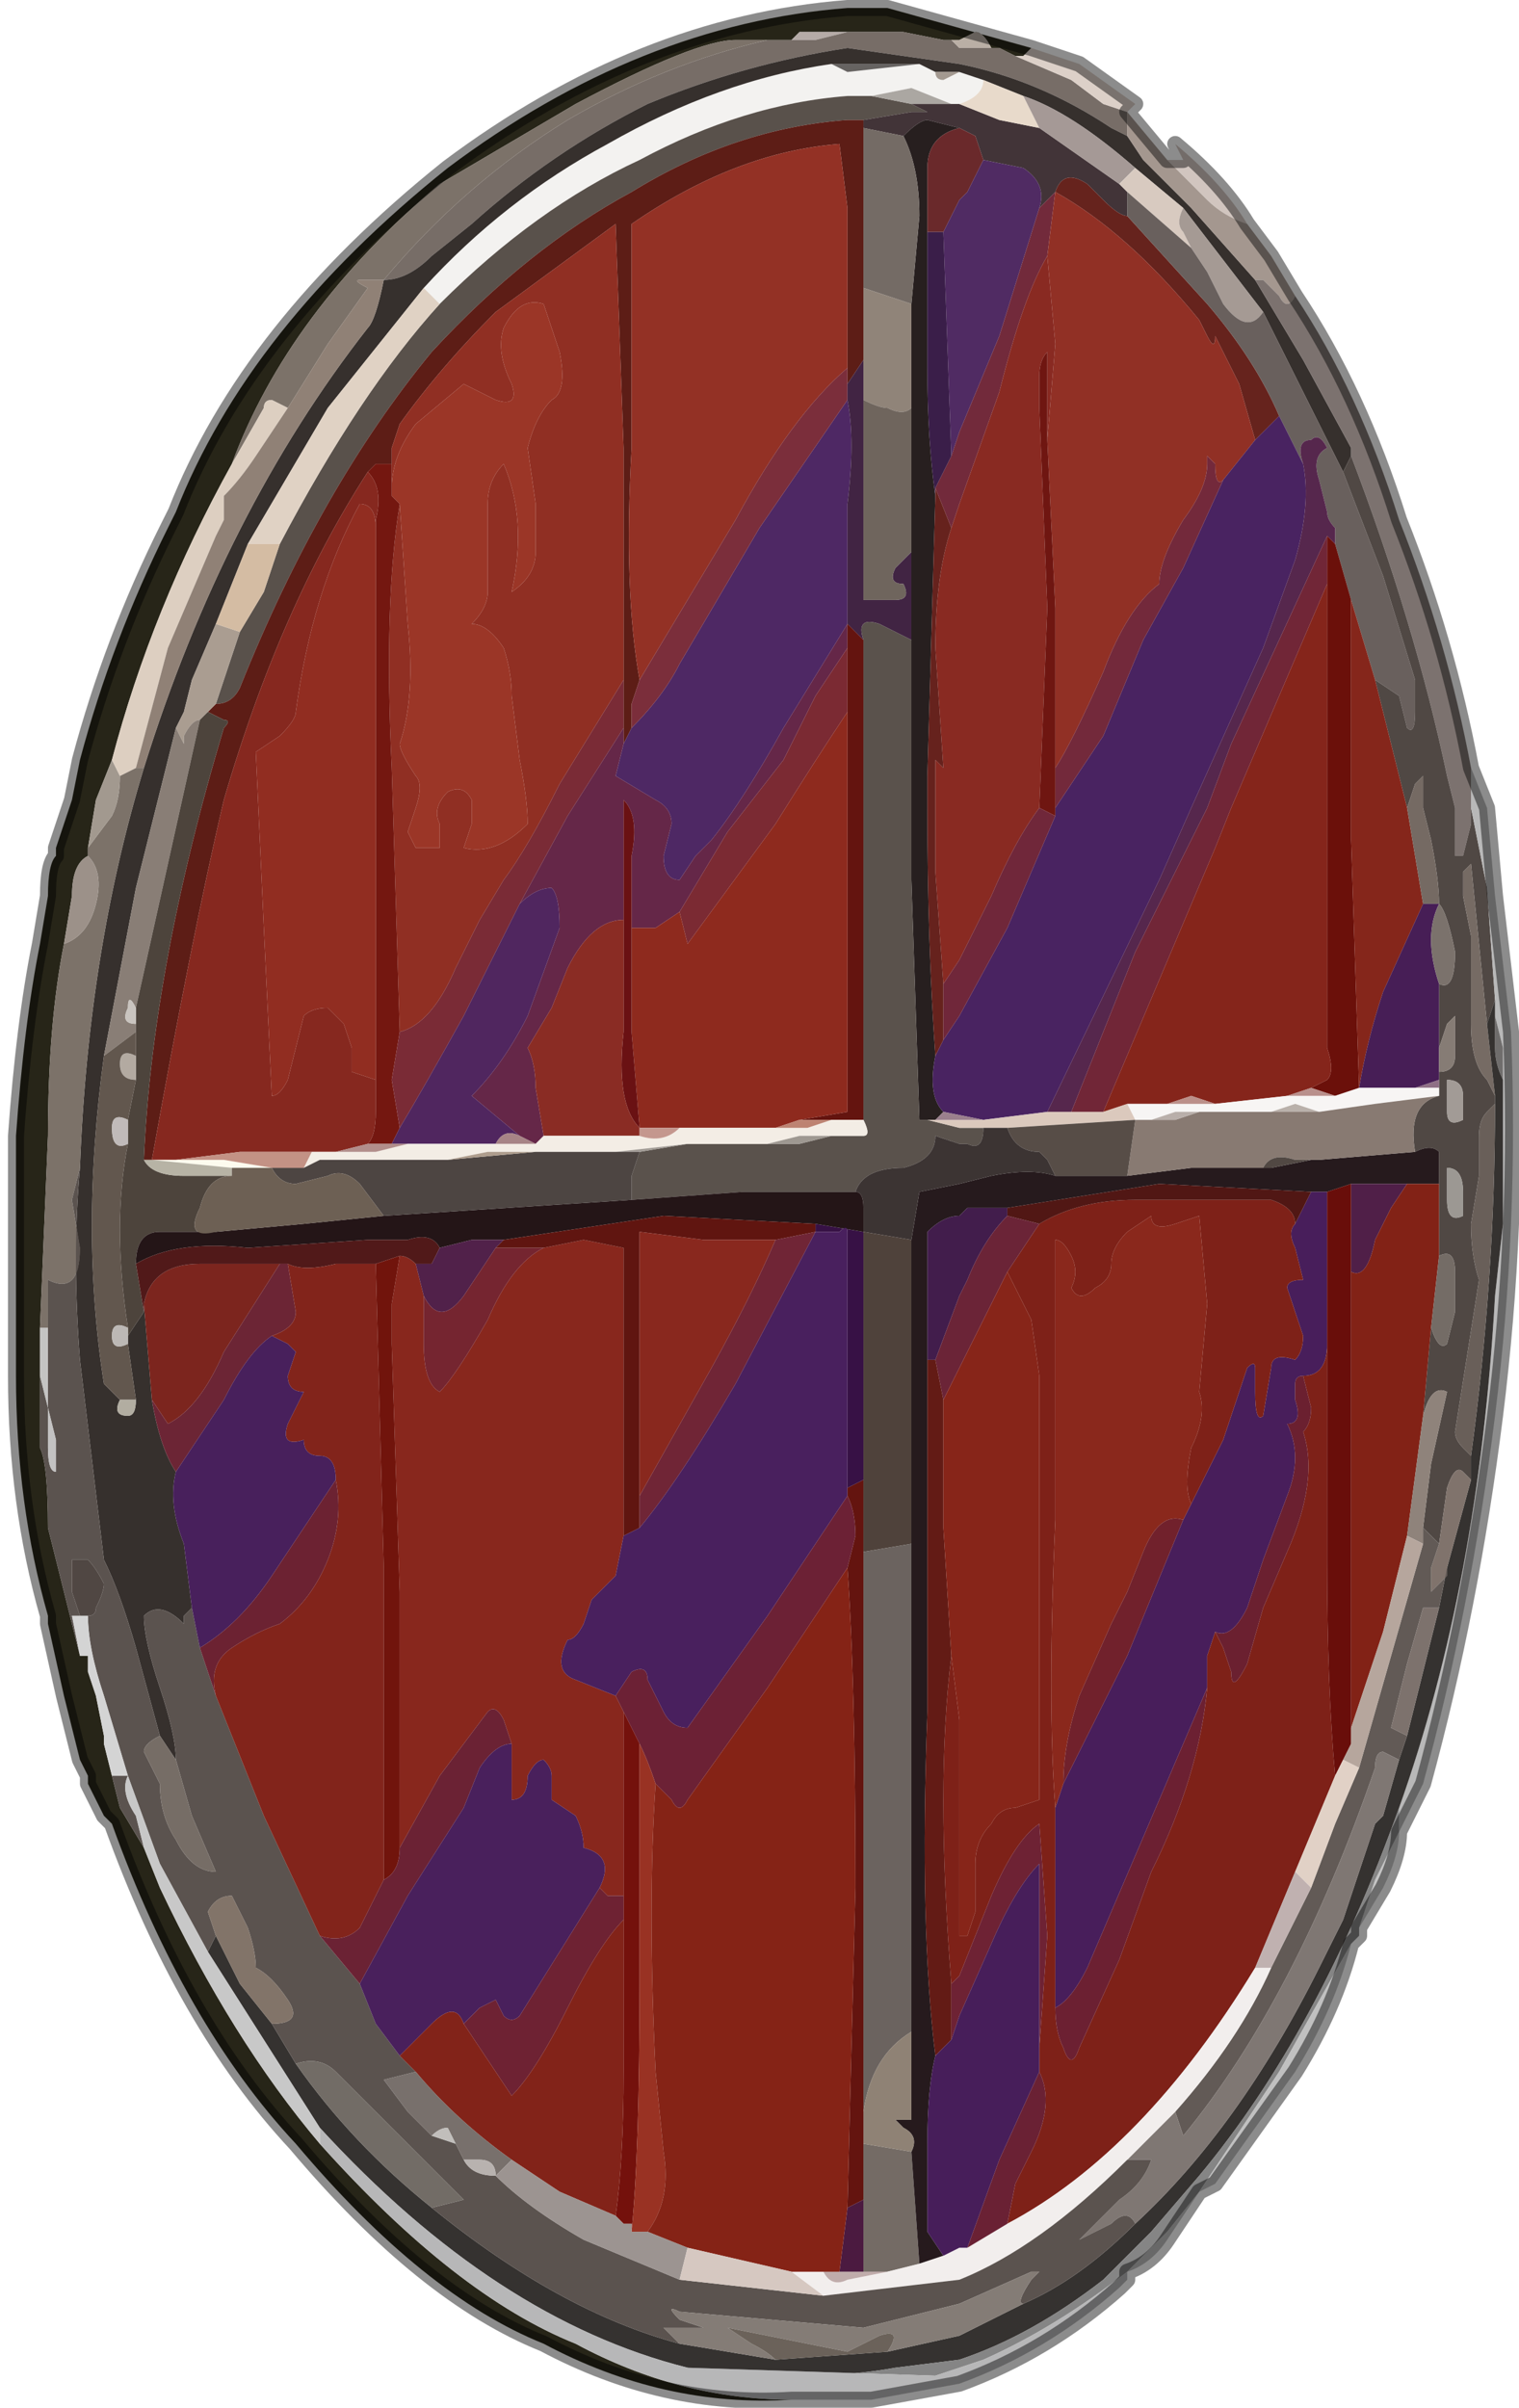 <?xml version="1.0" encoding="UTF-8" standalone="no"?>
<svg xmlns:xlink="http://www.w3.org/1999/xlink" height="15.05px" width="9.5px" xmlns="http://www.w3.org/2000/svg">
  <g transform="matrix(1.0, 0.0, 0.0, 1.0, 5.4, 6.25)">
    <path d="M1.05 -5.95 L1.0 -5.9 0.95 -5.9 0.85 -5.95 0.8 -5.95 Q0.75 -6.05 0.7 -6.05 L0.6 -6.0 0.6 -6.0 0.55 -6.0 0.5 -6.0 0.25 -6.05 0.2 -6.05 -0.1 -6.05 -0.1 -6.05 -0.15 -6.05 -0.3 -6.05 -0.4 -6.05 -0.45 -6.0 -0.6 -6.0 -0.8 -6.0 Q-1.05 -6.0 -1.8 -5.6 L-2.65 -5.1 Q-3.6 -4.3 -3.95 -3.35 -4.45 -2.45 -4.7 -1.5 L-4.8 -1.25 -4.85 -0.95 -4.85 -0.9 Q-4.95 -0.85 -4.95 -0.65 L-5.0 -0.35 Q-5.1 0.15 -5.1 0.85 L-5.15 2.05 -5.15 2.35 -5.15 2.8 Q-5.1 2.9 -5.1 3.3 L-5.0 3.7 -4.9 4.1 -4.85 4.1 -4.85 4.2 -4.8 4.35 -4.75 4.6 -4.75 4.65 -4.65 5.05 -4.5 5.3 -4.4 5.55 Q-3.95 6.5 -3.4 7.15 -2.55 8.1 -1.8 8.4 -1.15 8.75 -0.45 8.75 -1.25 8.8 -2.0 8.4 -2.75 8.1 -3.55 7.15 -4.25 6.4 -4.7 5.15 L-4.75 5.1 -4.85 4.9 -4.85 4.85 -4.9 4.75 -5.0 4.35 -5.1 3.9 -5.1 3.85 Q-5.3 3.15 -5.3 2.35 L-5.3 2.2 -5.3 0.85 Q-5.25 0.15 -5.15 -0.35 L-5.1 -0.65 Q-5.1 -0.85 -5.05 -0.9 L-5.05 -0.95 -4.95 -1.25 -4.9 -1.5 Q-4.7 -2.25 -4.35 -2.95 L-4.3 -3.05 Q-3.85 -4.2 -2.6 -5.2 -1.4 -6.1 -0.1 -6.2 L0.15 -6.2 1.05 -5.95 M-4.05 -1.85 L-4.1 -1.8 -4.15 -1.75 -4.05 -1.85 M-0.45 7.95 L-0.15 7.95 -0.25 7.95 -0.45 7.95" fill="#272518" fill-rule="evenodd" stroke="none"/>
    <path d="M-0.45 -6.0 L-0.4 -6.05 -0.3 -6.05 -0.15 -6.05 -0.1 -6.05 -0.1 -6.05 -0.1 -6.05 -0.3 -6.0 -0.45 -6.0" fill="#b5aba7" fill-rule="evenodd" stroke="none"/>
    <path d="M-0.6 -6.0 L-0.45 -6.0 -0.3 -6.0 -0.1 -6.05 -0.1 -6.05 0.2 -6.05 0.25 -6.05 0.5 -6.0 0.55 -6.0 0.6 -5.95 0.8 -5.95 0.85 -5.95 0.95 -5.9 1.3 -5.75 1.5 -5.6 1.65 -5.55 1.65 -5.4 1.55 -5.45 Q1.1 -5.75 0.6 -5.85 L-0.1 -5.95 Q-0.75 -5.85 -1.35 -5.6 -1.95 -5.3 -2.45 -4.85 L-2.7 -4.65 Q-2.85 -4.5 -3.0 -4.5 -2.5 -5.1 -1.85 -5.5 -1.25 -5.85 -0.6 -6.0" fill="#776d67" fill-rule="evenodd" stroke="none"/>
    <path d="M0.6 -5.6 L0.55 -5.6 0.3 -5.7 0.05 -5.65 -0.1 -5.65 Q-0.75 -5.6 -1.4 -5.25 -2.05 -4.95 -2.65 -4.35 L-2.75 -4.45 Q-2.25 -5.0 -1.6 -5.35 -0.9 -5.75 -0.2 -5.85 L-0.1 -5.8 0.35 -5.85 0.45 -5.8 Q0.45 -5.75 0.5 -5.75 L0.6 -5.8 0.75 -5.75 Q0.75 -5.65 0.6 -5.6" fill="#f3f2f0" fill-rule="evenodd" stroke="none"/>
    <path d="M0.35 -5.85 L-0.1 -5.8 -0.2 -5.85 -0.1 -5.85 0.05 -5.85 0.35 -5.85" fill="#666361" fill-rule="evenodd" stroke="none"/>
    <path d="M0.75 -5.75 L0.6 -5.8 0.45 -5.8 0.35 -5.85 0.05 -5.85 -0.1 -5.85 -0.2 -5.85 Q-0.9 -5.75 -1.6 -5.35 -2.25 -5.0 -2.75 -4.45 L-3.35 -3.7 -3.85 -2.85 -4.05 -2.35 -4.2 -2.0 -4.25 -1.8 -4.25 -1.8 -4.3 -1.7 -4.55 -0.7 -4.75 0.35 Q-4.9 1.45 -4.75 2.4 L-4.7 2.45 -4.65 2.5 Q-4.7 2.6 -4.6 2.6 -4.55 2.6 -4.55 2.5 L-4.6 2.15 -4.6 2.1 -4.5 1.95 -4.5 1.9 -4.45 2.5 Q-4.4 2.8 -4.3 2.95 -4.35 3.15 -4.25 3.4 L-4.2 3.8 -4.25 3.85 -4.25 3.9 Q-4.4 3.75 -4.5 3.85 -4.5 4.0 -4.4 4.3 -4.3 4.6 -4.3 4.75 L-4.4 4.6 -4.55 4.05 Q-4.65 3.7 -4.75 3.5 L-4.9 2.25 Q-4.95 1.6 -4.9 1.05 -4.85 -0.3 -4.5 -1.45 -4.0 -3.05 -3.1 -4.2 -3.05 -4.25 -3.0 -4.5 -2.85 -4.5 -2.7 -4.65 L-2.45 -4.85 Q-1.95 -5.3 -1.35 -5.6 -0.75 -5.85 -0.1 -5.95 L0.6 -5.85 Q1.1 -5.75 1.55 -5.45 L1.65 -5.4 1.75 -5.25 2.05 -4.95 2.45 -4.5 2.75 -4.0 3.05 -3.45 3.05 -3.4 3.0 -3.3 2.5 -4.3 2.0 -4.95 1.7 -5.2 Q1.3 -5.55 1.0 -5.65 L0.75 -5.75" fill="#36302d" fill-rule="evenodd" stroke="none"/>
    <path d="M-5.15 2.05 L-5.1 0.85 Q-5.1 0.15 -5.0 -0.35 -4.85 -0.4 -4.8 -0.6 -4.75 -0.8 -4.85 -0.9 L-4.85 -0.95 -4.7 -1.15 Q-4.65 -1.25 -4.65 -1.4 L-4.55 -1.45 -4.5 -1.45 Q-4.85 -0.3 -4.9 1.05 L-4.95 1.25 -4.9 1.55 Q-4.9 1.85 -5.1 1.75 L-5.1 2.05 -5.15 2.05 M-3.95 -3.35 Q-3.6 -4.3 -2.65 -5.1 L-1.8 -5.6 Q-1.05 -6.0 -0.8 -6.0 L-0.6 -6.0 Q-1.25 -5.85 -1.85 -5.5 -2.5 -5.1 -3.0 -4.5 L-3.15 -4.5 Q-3.2 -4.5 -3.1 -4.45 L-3.35 -4.1 -3.6 -3.7 -3.7 -3.75 Q-3.75 -3.75 -3.75 -3.7 L-3.95 -3.35" fill="#7c7269" fill-rule="evenodd" stroke="none"/>
    <path d="M-2.65 -4.35 Q-2.05 -4.95 -1.4 -5.25 -0.75 -5.6 -0.1 -5.65 L0.05 -5.65 0.3 -5.6 0.4 -5.55 0.3 -5.55 0.0 -5.5 -0.1 -5.5 Q-0.8 -5.45 -1.45 -5.05 -2.1 -4.7 -2.7 -4.05 -3.4 -3.2 -3.9 -1.95 -3.95 -1.85 -4.05 -1.85 L-3.9 -2.3 -3.75 -2.55 -3.65 -2.85 Q-3.15 -3.8 -2.65 -4.35" fill="#59514b" fill-rule="evenodd" stroke="none"/>
    <path d="M0.0 -5.5 L0.0 -5.45 0.0 -4.45 0.0 -4.0 -0.1 -3.85 -0.1 -3.95 Q-0.1 -4.2 -0.1 -4.65 L-0.1 -4.95 -0.15 -5.35 Q-0.8 -5.3 -1.45 -4.85 L-1.45 -3.45 Q-1.5 -2.55 -1.4 -2.0 L-1.45 -1.85 -1.45 -1.7 -1.5 -1.6 -1.5 -1.7 -1.5 -1.7 -1.5 -2.0 -1.5 -3.45 -1.55 -4.85 -2.3 -4.3 Q-2.65 -3.95 -2.9 -3.6 L-2.95 -3.45 -2.95 -3.35 -3.05 -3.35 -3.1 -3.3 Q-3.65 -2.45 -4.0 -1.25 -4.2 -0.4 -4.45 1.0 L-4.5 1.0 Q-4.45 -0.2 -4.0 -1.7 -3.95 -1.75 -4.0 -1.75 L-4.1 -1.8 -4.05 -1.85 Q-3.95 -1.85 -3.9 -1.95 -3.4 -3.2 -2.7 -4.05 -2.1 -4.7 -1.45 -5.05 -0.8 -5.45 -0.1 -5.5 L0.0 -5.5" fill="#5d1d16" fill-rule="evenodd" stroke="none"/>
    <path d="M0.55 -5.6 L0.6 -5.6 0.85 -5.5 1.1 -5.45 1.6 -5.1 1.65 -5.05 1.65 -4.9 Q1.6 -4.9 1.5 -5.0 L1.4 -5.1 Q1.25 -5.2 1.2 -5.05 L1.1 -4.95 Q1.15 -5.1 1.0 -5.2 L0.75 -5.25 0.7 -5.4 0.6 -5.45 0.6 -5.45 0.4 -5.5 Q0.35 -5.5 0.25 -5.4 L0.0 -5.45 0.0 -5.5 0.3 -5.55 0.4 -5.55 0.3 -5.6 0.55 -5.6" fill="#423438" fill-rule="evenodd" stroke="none"/>
    <path d="M-4.3 -1.7 L-4.25 -1.8 -4.25 -1.8 -4.2 -2.0 -4.05 -2.35 -3.9 -2.3 -4.05 -1.85 -4.15 -1.75 Q-4.2 -1.75 -4.25 -1.65 L-4.25 -1.6 -4.3 -1.7" fill="#aa9d91" fill-rule="evenodd" stroke="none"/>
    <path d="M-4.85 -0.95 L-4.8 -1.25 -4.7 -1.5 -4.65 -1.4 Q-4.65 -1.25 -4.7 -1.15 L-4.85 -0.95" fill="#a2998f" fill-rule="evenodd" stroke="none"/>
    <path d="M-4.7 -1.5 Q-4.45 -2.45 -3.95 -3.35 L-3.75 -3.7 Q-3.75 -3.75 -3.7 -3.75 L-3.6 -3.7 -3.8 -3.4 Q-3.9 -3.25 -4.0 -3.15 L-4.0 -3.0 -4.05 -2.9 -4.35 -2.2 -4.55 -1.45 -4.65 -1.4 -4.7 -1.5" fill="#ddcfc1" fill-rule="evenodd" stroke="none"/>
    <path d="M-4.3 -1.7 L-4.25 -1.6 -4.25 -1.65 Q-4.2 -1.75 -4.15 -1.75 L-4.35 -0.85 -4.55 0.05 Q-4.6 -0.05 -4.6 0.05 -4.65 0.15 -4.55 0.15 L-4.55 0.2 -4.75 0.35 -4.55 -0.7 -4.3 -1.7" fill="#897e76" fill-rule="evenodd" stroke="none"/>
    <path d="M-4.1 -1.8 L-4.0 -1.75 Q-3.95 -1.75 -4.0 -1.7 -4.45 -0.2 -4.5 1.0 -4.45 1.1 -4.25 1.1 L-3.95 1.1 Q-4.1 1.1 -4.15 1.3 -4.25 1.5 -4.05 1.45 L-4.2 1.45 -4.4 1.45 Q-4.55 1.45 -4.55 1.65 L-4.5 1.95 -4.6 2.1 -4.6 2.05 Q-4.7 1.4 -4.6 0.9 L-4.6 0.75 -4.55 0.5 -4.55 0.35 -4.55 0.2 -4.55 0.15 -4.55 0.05 -4.35 -0.85 -4.15 -1.75 -4.1 -1.8" fill="#4d443c" fill-rule="evenodd" stroke="none"/>
    <path d="M-3.6 -3.7 L-3.35 -4.1 -3.1 -4.45 Q-3.2 -4.5 -3.15 -4.5 L-3.0 -4.5 Q-3.05 -4.25 -3.1 -4.2 -4.0 -3.05 -4.5 -1.45 L-4.55 -1.45 -4.35 -2.2 -4.05 -2.9 -4.0 -3.0 -4.0 -3.15 Q-3.9 -3.25 -3.8 -3.4 L-3.6 -3.7" fill="#908176" fill-rule="evenodd" stroke="none"/>
    <path d="M-5.0 -0.35 L-4.95 -0.65 Q-4.95 -0.85 -4.85 -0.9 -4.75 -0.8 -4.8 -0.6 -4.85 -0.4 -5.0 -0.35" fill="#9c9189" fill-rule="evenodd" stroke="none"/>
    <path d="M-1.4 -2.0 Q-1.5 -2.55 -1.45 -3.45 L-1.45 -4.85 Q-0.8 -5.3 -0.15 -5.35 L-0.1 -4.95 -0.1 -4.65 Q-0.1 -4.2 -0.1 -3.95 -0.45 -3.65 -0.8 -3.0 L-1.4 -2.0" fill="#933125" fill-rule="evenodd" stroke="none"/>
    <path d="M-1.5 -1.6 L-1.45 -1.7 Q-1.25 -1.9 -1.15 -2.1 L-0.65 -2.95 -0.1 -3.75 -0.1 -3.75 Q-0.05 -3.5 -0.1 -3.1 L-0.1 -2.4 -0.1 -2.35 -0.5 -1.7 Q-0.75 -1.25 -0.95 -1.0 L-1.05 -0.9 -1.15 -0.75 Q-1.25 -0.75 -1.25 -0.9 L-1.2 -1.1 Q-1.2 -1.2 -1.3 -1.25 L-1.55 -1.4 -1.5 -1.6" fill="#4e2864" fill-rule="evenodd" stroke="none"/>
    <path d="M-1.45 -1.7 L-1.45 -1.85 -1.4 -2.0 -0.8 -3.0 Q-0.45 -3.65 -0.1 -3.95 L-0.1 -3.85 -0.1 -3.75 -0.1 -3.75 -0.65 -2.95 -1.15 -2.1 Q-1.25 -1.9 -1.45 -1.7" fill="#7b2e3b" fill-rule="evenodd" stroke="none"/>
    <path d="M0.0 -4.0 L0.0 -3.75 0.0 -2.5 0.2 -2.5 Q0.3 -2.5 0.25 -2.6 0.15 -2.6 0.2 -2.7 L0.3 -2.8 0.3 -2.25 0.1 -2.35 Q-0.05 -2.4 0.0 -2.25 L-0.1 -2.35 -0.1 -2.4 -0.1 -3.1 Q-0.05 -3.5 -0.1 -3.75 L-0.1 -3.85 0.0 -4.0" fill="#412443" fill-rule="evenodd" stroke="none"/>
    <path d="M-2.95 -3.35 L-2.95 -3.45 -2.9 -3.6 Q-2.65 -3.95 -2.3 -4.3 L-1.55 -4.85 -1.5 -3.45 -1.5 -2.0 -1.9 -1.35 Q-2.1 -0.95 -2.25 -0.75 L-2.4 -0.5 -2.55 -0.2 Q-2.7 0.15 -2.9 0.2 L-2.95 -1.45 Q-3.0 -2.5 -2.9 -3.1 L-2.85 -2.35 Q-2.8 -1.9 -2.9 -1.6 -2.9 -1.55 -2.8 -1.4 -2.75 -1.35 -2.8 -1.2 L-2.85 -1.05 -2.8 -0.95 -2.65 -0.95 Q-2.65 -1.0 -2.65 -1.1 -2.7 -1.2 -2.6 -1.3 -2.5 -1.35 -2.45 -1.25 L-2.45 -1.1 -2.5 -0.95 Q-2.3 -0.9 -2.1 -1.1 -2.1 -1.25 -2.15 -1.5 L-2.2 -1.9 Q-2.2 -2.05 -2.25 -2.2 -2.35 -2.35 -2.45 -2.35 -2.35 -2.45 -2.35 -2.55 L-2.35 -3.1 Q-2.35 -3.25 -2.25 -3.35 -2.1 -3.0 -2.2 -2.55 -2.05 -2.65 -2.05 -2.8 L-2.05 -3.1 -2.1 -3.45 Q-2.05 -3.65 -1.95 -3.75 -1.85 -3.8 -1.9 -4.05 L-2.0 -4.35 Q-2.15 -4.4 -2.25 -4.2 -2.3 -4.05 -2.2 -3.85 -2.15 -3.7 -2.3 -3.75 L-2.5 -3.85 -2.8 -3.6 Q-2.95 -3.4 -2.95 -3.2 L-2.95 -3.15 -2.95 -3.35" fill="#902f23" fill-rule="evenodd" stroke="none"/>
    <path d="M-2.95 -3.15 L-2.95 -3.2 Q-2.95 -3.4 -2.8 -3.6 L-2.5 -3.85 -2.3 -3.75 Q-2.15 -3.7 -2.2 -3.85 -2.3 -4.05 -2.25 -4.2 -2.15 -4.4 -2.0 -4.35 L-1.9 -4.05 Q-1.85 -3.8 -1.95 -3.75 -2.05 -3.65 -2.1 -3.45 L-2.05 -3.1 -2.05 -2.8 Q-2.05 -2.65 -2.2 -2.55 -2.1 -3.0 -2.25 -3.35 -2.35 -3.25 -2.35 -3.1 L-2.35 -2.55 Q-2.35 -2.45 -2.45 -2.35 -2.35 -2.35 -2.25 -2.2 -2.2 -2.05 -2.2 -1.9 L-2.15 -1.5 Q-2.1 -1.25 -2.1 -1.1 -2.3 -0.9 -2.5 -0.95 L-2.45 -1.1 -2.45 -1.25 Q-2.5 -1.35 -2.6 -1.3 -2.7 -1.2 -2.65 -1.1 -2.65 -1.0 -2.65 -0.95 L-2.8 -0.95 -2.85 -1.05 -2.8 -1.2 Q-2.75 -1.35 -2.8 -1.4 -2.9 -1.55 -2.9 -1.6 -2.8 -1.9 -2.85 -2.35 L-2.9 -3.1 -2.95 -3.15" fill="#9b3627" fill-rule="evenodd" stroke="none"/>
    <path d="M-2.75 -4.45 L-2.65 -4.35 Q-3.15 -3.8 -3.65 -2.85 L-3.85 -2.85 -3.35 -3.7 -2.75 -4.45" fill="#e0d2c4" fill-rule="evenodd" stroke="none"/>
    <path d="M-3.1 -3.3 L-3.05 -3.35 -2.95 -3.35 -2.95 -3.15 -2.9 -3.1 Q-3.0 -2.5 -2.95 -1.45 L-2.9 0.2 -2.95 0.5 -2.9 0.8 -2.95 0.9 -3.1 0.9 Q-3.05 0.85 -3.05 0.7 L-3.05 0.5 -3.05 -1.1 Q-3.05 -2.1 -3.05 -2.7 L-3.05 -3.0 Q-3.0 -3.2 -3.1 -3.3" fill="#741710" fill-rule="evenodd" stroke="none"/>
    <path d="M-3.9 -2.3 L-4.05 -2.35 -3.85 -2.85 -3.65 -2.85 -3.75 -2.55 -3.9 -2.3" fill="#d4bca3" fill-rule="evenodd" stroke="none"/>
    <path d="M-4.45 1.0 Q-4.2 -0.4 -4.0 -1.25 -3.65 -2.45 -3.1 -3.3 -3.0 -3.2 -3.05 -3.0 L-3.05 -2.7 -3.05 -2.95 Q-3.05 -3.1 -3.15 -3.1 -3.45 -2.55 -3.55 -1.8 -3.55 -1.75 -3.65 -1.65 L-3.8 -1.55 -3.75 -0.45 -3.7 0.6 Q-3.65 0.6 -3.6 0.5 L-3.55 0.3 -3.5 0.1 Q-3.45 0.05 -3.35 0.05 L-3.25 0.15 -3.2 0.3 -3.2 0.45 -3.05 0.5 -3.05 0.7 Q-3.05 0.85 -3.1 0.9 L-3.3 0.95 -3.45 0.95 -3.9 0.95 -4.3 1.0 -4.45 1.0 -4.45 1.0" fill="#86281f" fill-rule="evenodd" stroke="none"/>
    <path d="M-3.05 0.5 L-3.2 0.45 -3.2 0.3 -3.25 0.15 -3.35 0.05 Q-3.45 0.05 -3.5 0.1 L-3.55 0.3 -3.6 0.5 Q-3.65 0.6 -3.7 0.6 L-3.75 -0.45 -3.8 -1.55 -3.65 -1.65 Q-3.55 -1.75 -3.55 -1.8 -3.45 -2.55 -3.15 -3.1 -3.05 -3.1 -3.05 -2.95 L-3.05 -2.7 Q-3.05 -2.1 -3.05 -1.1 L-3.05 0.5" fill="#912d21" fill-rule="evenodd" stroke="none"/>
    <path d="M-1.5 -2.0 L-1.5 -1.7 -1.5 -1.7 -1.85 -1.15 -2.15 -0.6 -2.5 0.1 Q-2.75 0.55 -2.9 0.8 L-2.95 0.5 -2.9 0.2 Q-2.7 0.15 -2.55 -0.2 L-2.4 -0.5 -2.25 -0.75 Q-2.1 -0.95 -1.9 -1.35 L-1.5 -2.0" fill="#7a2b36" fill-rule="evenodd" stroke="none"/>
    <path d="M-0.1 -2.35 L-0.1 -2.2 -0.1 -2.2 -0.3 -1.9 -0.5 -1.5 -0.85 -1.05 -1.15 -0.55 -1.3 -0.45 -1.45 -0.45 -1.45 -0.9 Q-1.4 -1.15 -1.5 -1.25 L-1.5 -0.5 Q-1.7 -0.5 -1.85 -0.2 L-1.95 0.05 -2.1 0.3 Q-2.05 0.4 -2.05 0.55 L-2.0 0.85 -2.05 0.9 -2.15 0.85 -2.45 0.6 Q-2.25 0.4 -2.1 0.1 L-1.9 -0.45 Q-1.9 -0.65 -1.95 -0.7 -2.05 -0.7 -2.15 -0.6 L-1.85 -1.15 -1.5 -1.7 -1.5 -1.6 -1.55 -1.4 -1.3 -1.25 Q-1.2 -1.2 -1.2 -1.1 L-1.25 -0.9 Q-1.25 -0.75 -1.15 -0.75 L-1.05 -0.9 -0.95 -1.0 Q-0.75 -1.25 -0.5 -1.7 L-0.1 -2.35 -0.1 -2.4 -0.1 -2.35" fill="#652748" fill-rule="evenodd" stroke="none"/>
    <path d="M-0.1 -2.2 L-0.1 -1.9 -0.1 -1.8 Q-0.3 -1.5 -0.55 -1.1 L-1.1 -0.35 -1.15 -0.55 -0.85 -1.05 -0.5 -1.5 -0.3 -1.9 -0.1 -2.2 -0.1 -2.2" fill="#7b2a33" fill-rule="evenodd" stroke="none"/>
    <path d="M0.0 -2.25 L0.0 -1.2 0.0 0.75 -0.2 0.75 -0.4 0.75 -0.1 0.7 -0.1 -1.9 -0.1 -2.2 -0.1 -2.35 0.0 -2.25 M0.0 3.0 L0.0 3.45 0.0 6.95 0.0 7.15 0.0 7.5 -0.1 7.55 -0.05 5.55 Q-0.05 4.25 -0.1 3.55 L-0.05 3.35 Q-0.05 3.2 -0.1 3.1 L-0.1 3.05 0.0 3.0" fill="#64140f" fill-rule="evenodd" stroke="none"/>
    <path d="M-0.1 -1.9 L-0.1 0.7 -0.4 0.75 -0.55 0.8 -1.15 0.8 -1.4 0.8 -1.45 0.2 -1.45 -0.45 -1.3 -0.45 -1.15 -0.55 -1.1 -0.35 -0.55 -1.1 Q-0.3 -1.5 -0.1 -1.8 L-0.1 -1.9" fill="#8e2a1e" fill-rule="evenodd" stroke="none"/>
    <path d="M-1.45 -0.45 L-1.45 0.2 -1.4 0.8 Q-1.55 0.65 -1.5 0.2 L-1.5 -0.5 -1.5 -1.25 Q-1.4 -1.15 -1.45 -0.9 L-1.45 -0.45" fill="#6a1113" fill-rule="evenodd" stroke="none"/>
    <path d="M-2.15 -0.6 Q-2.05 -0.7 -1.95 -0.7 -1.9 -0.65 -1.9 -0.45 L-2.1 0.1 Q-2.25 0.4 -2.45 0.6 L-2.15 0.85 Q-2.25 0.8 -2.3 0.9 L-2.6 0.9 -2.85 0.9 -2.95 0.9 -2.9 0.8 Q-2.75 0.55 -2.5 0.1 L-2.15 -0.6" fill="#50265f" fill-rule="evenodd" stroke="none"/>
    <path d="M-1.5 -0.5 L-1.5 0.2 Q-1.55 0.65 -1.4 0.8 L-1.4 0.85 -2.0 0.85 -2.05 0.55 Q-2.05 0.4 -2.1 0.3 L-1.95 0.05 -1.85 -0.2 Q-1.7 -0.5 -1.5 -0.5" fill="#8a2c24" fill-rule="evenodd" stroke="none"/>
    <path d="M0.95 -5.9 L1.0 -5.9 1.05 -5.95 1.35 -5.85 1.7 -5.6 1.65 -5.55 1.5 -5.6 1.3 -5.75 0.95 -5.9" fill="#dcd0c8" fill-rule="evenodd" stroke="none"/>
    <path d="M0.55 -6.0 L0.6 -6.0 0.6 -6.0 0.7 -6.05 Q0.75 -6.05 0.8 -5.95 L0.6 -5.95 0.55 -6.0" fill="#baafa5" fill-rule="evenodd" stroke="none"/>
    <path d="M0.6 -5.8 L0.5 -5.75 Q0.45 -5.75 0.45 -5.8 L0.6 -5.8" fill="#a39990" fill-rule="evenodd" stroke="none"/>
    <path d="M0.6 -5.6 Q0.75 -5.65 0.75 -5.75 L1.0 -5.65 Q1.05 -5.55 1.1 -5.45 L0.85 -5.5 0.6 -5.6" fill="#e8dacb" fill-rule="evenodd" stroke="none"/>
    <path d="M0.05 -5.65 L0.3 -5.7 0.55 -5.6 0.3 -5.6 0.05 -5.65" fill="#aba7a2" fill-rule="evenodd" stroke="none"/>
    <path d="M0.25 -5.4 Q0.35 -5.5 0.4 -5.5 L0.6 -5.45 Q0.4 -5.4 0.4 -5.2 L0.4 -4.8 0.4 -3.95 Q0.4 -3.5 0.45 -3.15 L0.4 -1.4 0.4 -1.2 Q0.4 -0.35 0.45 0.35 0.4 0.6 0.5 0.7 L0.45 0.75 0.4 0.75 0.35 0.75 0.3 -0.75 0.3 -2.25 0.3 -2.8 0.3 -3.7 0.3 -4.35 0.35 -4.9 Q0.35 -5.2 0.25 -5.4" fill="#271f1f" fill-rule="evenodd" stroke="none"/>
    <path d="M0.6 -5.45 L0.6 -5.45 0.7 -5.4 0.75 -5.25 0.65 -5.05 0.6 -5.0 0.5 -4.8 0.4 -4.8 0.4 -5.2 Q0.4 -5.4 0.6 -5.45" fill="#6a292b" fill-rule="evenodd" stroke="none"/>
    <path d="M0.75 -5.25 L1.0 -5.2 Q1.15 -5.1 1.1 -4.95 L0.85 -4.15 0.6 -3.55 0.55 -3.4 0.5 -4.8 0.6 -5.0 0.65 -5.05 0.75 -5.25" fill="#502b63" fill-rule="evenodd" stroke="none"/>
    <path d="M1.2 -5.05 Q1.25 -5.2 1.4 -5.1 L1.5 -5.0 Q1.6 -4.9 1.65 -4.9 L2.15 -4.35 Q2.45 -4.0 2.6 -3.65 L2.45 -3.5 2.35 -3.85 2.2 -4.15 Q2.2 -4.05 2.15 -4.15 L2.1 -4.25 Q1.65 -4.8 1.2 -5.05 L1.2 -5.05" fill="#66231d" fill-rule="evenodd" stroke="none"/>
    <path d="M1.6 -5.1 L1.1 -5.45 Q1.05 -5.55 1.0 -5.65 1.3 -5.55 1.7 -5.2 L1.6 -5.1" fill="#a59996" fill-rule="evenodd" stroke="none"/>
    <path d="M1.1 -4.95 L1.2 -5.05 1.2 -5.05 1.15 -4.65 Q1.0 -4.4 0.85 -3.8 L0.6 -3.1 0.55 -2.95 0.45 -3.2 0.55 -3.4 0.6 -3.55 0.85 -4.15 1.1 -4.95" fill="#722a3b" fill-rule="evenodd" stroke="none"/>
    <path d="M1.9 -5.25 Q1.95 -5.25 2.0 -5.25 L1.95 -5.35 Q2.25 -5.1 2.4 -4.85 2.25 -4.9 2.15 -5.0 L1.9 -5.25" fill="#d1c5bf" fill-rule="evenodd" stroke="none"/>
    <path d="M1.65 -5.4 L1.65 -5.55 1.9 -5.25 2.15 -5.0 Q2.25 -4.9 2.4 -4.85 L2.55 -4.65 2.7 -4.4 Q2.65 -4.3 2.6 -4.4 L2.5 -4.5 2.45 -4.5 2.05 -4.95 1.75 -5.25 1.65 -5.4" fill="#a4978f" fill-rule="evenodd" stroke="none"/>
    <path d="M1.65 -5.05 L1.6 -5.1 1.7 -5.2 2.0 -4.95 Q1.95 -4.85 2.0 -4.8 L2.05 -4.7 1.65 -5.05" fill="#d8cac0" fill-rule="evenodd" stroke="none"/>
    <path d="M2.7 -4.4 Q3.1 -3.8 3.35 -3.0 3.65 -2.25 3.8 -1.45 L3.8 -1.35 Q3.8 -1.35 3.8 -1.2 L3.8 -1.1 3.75 -0.9 3.7 -0.9 3.7 -1.2 3.65 -1.4 Q3.45 -2.35 3.05 -3.4 L3.05 -3.45 2.75 -4.0 2.45 -4.5 2.5 -4.5 2.6 -4.4 Q2.65 -4.3 2.7 -4.4" fill="#7c726f" fill-rule="evenodd" stroke="none"/>
    <path d="M2.5 -4.3 Q2.4 -4.15 2.25 -4.35 L2.15 -4.55 2.05 -4.7 2.0 -4.8 Q1.95 -4.85 2.0 -4.95 L2.5 -4.3" fill="#a59a94" fill-rule="evenodd" stroke="none"/>
    <path d="M1.65 -4.9 L1.65 -5.05 2.05 -4.7 2.15 -4.55 2.25 -4.35 Q2.4 -4.15 2.5 -4.3 L3.0 -3.3 3.25 -2.65 3.45 -2.0 3.45 -1.8 Q3.45 -1.65 3.4 -1.7 L3.35 -1.9 3.2 -2.0 3.05 -2.5 2.95 -2.85 2.95 -2.95 Q2.9 -3.0 2.9 -3.05 L2.85 -3.25 Q2.8 -3.4 2.9 -3.45 2.85 -3.55 2.8 -3.5 2.7 -3.5 2.75 -3.35 L2.6 -3.65 Q2.45 -4.0 2.15 -4.35 L1.65 -4.9" fill="#69605d" fill-rule="evenodd" stroke="none"/>
    <path d="M1.2 -5.05 Q1.65 -4.8 2.1 -4.25 L2.15 -4.15 Q2.2 -4.05 2.2 -4.15 L2.35 -3.85 2.45 -3.5 2.25 -3.25 Q2.2 -3.2 2.2 -3.35 L2.15 -3.4 2.15 -3.35 Q2.15 -3.2 2.0 -3.0 1.85 -2.75 1.85 -2.6 1.65 -2.45 1.5 -2.05 1.3 -1.6 1.2 -1.45 L1.2 -2.45 1.15 -3.5 1.2 -4.1 1.15 -4.65 1.2 -5.05" fill="#913025" fill-rule="evenodd" stroke="none"/>
    <path d="M2.25 -3.25 L2.45 -3.5 2.6 -3.65 2.75 -3.35 Q2.8 -3.1 2.7 -2.75 L2.5 -2.2 2.05 -1.2 1.85 -0.75 1.15 0.7 0.75 0.75 0.5 0.7 Q0.4 0.6 0.45 0.35 L0.5 0.25 0.6 0.1 0.9 -0.45 1.2 -1.15 1.2 -1.2 1.5 -1.65 1.75 -2.25 2.0 -2.7 2.25 -3.25" fill="#492361" fill-rule="evenodd" stroke="none"/>
    <path d="M2.75 -3.35 Q2.7 -3.5 2.8 -3.5 2.85 -3.55 2.9 -3.45 2.8 -3.4 2.85 -3.25 L2.9 -3.05 Q2.9 -3.0 2.95 -2.95 L2.95 -2.85 2.9 -2.9 2.3 -1.6 2.15 -1.2 1.7 -0.3 1.5 0.2 1.3 0.7 1.15 0.7 1.85 -0.75 2.05 -1.2 2.5 -2.2 2.7 -2.75 Q2.8 -3.1 2.75 -3.35" fill="#56274d" fill-rule="evenodd" stroke="none"/>
    <path d="M3.05 -3.4 Q3.45 -2.35 3.65 -1.4 L3.7 -1.2 3.7 -0.9 3.75 -0.9 3.8 -1.1 3.8 -1.2 Q3.8 -1.35 3.8 -1.35 L3.8 -1.2 3.9 -0.7 3.95 0.0 3.9 0.15 3.8 -0.85 Q3.8 -0.85 3.75 -0.8 3.75 -0.8 3.75 -0.65 L3.8 -0.4 Q3.8 -0.3 3.8 0.15 3.8 0.4 3.9 0.5 L3.95 0.6 3.95 0.65 3.9 0.7 Q3.85 0.75 3.85 0.85 3.85 1.0 3.85 1.1 L3.8 1.4 Q3.8 1.6 3.85 1.75 L3.7 2.7 Q3.7 2.75 3.75 2.8 L3.8 2.85 3.8 3.0 3.75 2.95 Q3.7 2.9 3.65 3.05 L3.6 3.4 3.5 3.3 3.55 2.9 3.65 2.45 Q3.55 2.4 3.5 2.6 L3.55 2.05 Q3.6 2.2 3.65 2.15 L3.7 1.95 3.7 1.7 Q3.7 1.55 3.6 1.6 L3.6 1.15 3.6 0.95 Q3.55 0.9 3.45 0.95 3.4 0.65 3.6 0.6 L3.6 0.55 3.6 0.5 3.6 0.45 Q3.7 0.45 3.7 0.35 L3.7 0.1 3.65 0.15 3.6 0.3 3.6 -0.1 Q3.7 -0.05 3.7 -0.3 3.65 -0.55 3.6 -0.6 3.6 -0.75 3.55 -1.0 L3.5 -1.2 3.5 -1.4 3.45 -1.35 3.4 -1.2 3.3 -1.6 3.2 -2.0 3.35 -1.9 3.4 -1.7 Q3.45 -1.65 3.45 -1.8 L3.45 -2.0 3.25 -2.65 3.0 -3.3 3.05 -3.4 M3.75 0.6 Q3.75 0.5 3.65 0.5 L3.65 0.7 Q3.65 0.8 3.75 0.75 L3.75 0.6 M3.75 1.2 Q3.75 1.05 3.65 1.05 L3.65 1.25 Q3.65 1.4 3.75 1.35 L3.75 1.2" fill="#504844" fill-rule="evenodd" stroke="none"/>
    <path d="M1.2 -1.45 Q1.3 -1.6 1.5 -2.05 1.65 -2.45 1.85 -2.6 1.85 -2.75 2.0 -3.0 2.15 -3.2 2.15 -3.35 L2.15 -3.4 2.2 -3.35 Q2.2 -3.2 2.25 -3.25 L2.0 -2.7 1.75 -2.25 1.5 -1.65 1.2 -1.2 1.2 -1.15 1.2 -1.45" fill="#73293b" fill-rule="evenodd" stroke="none"/>
    <path d="M2.95 -2.85 L3.05 -2.5 3.05 -1.0 3.1 0.55 2.95 0.6 2.8 0.55 2.9 0.5 Q2.95 0.45 2.9 0.3 L2.9 -1.15 2.9 -2.6 2.9 -2.9 2.95 -2.85" fill="#6b100a" fill-rule="evenodd" stroke="none"/>
    <path d="M2.9 -2.9 L2.9 -2.6 2.3 -1.2 2.2 -0.95 1.5 0.7 1.4 0.7 1.3 0.7 1.5 0.2 1.7 -0.3 2.15 -1.2 2.3 -1.6 2.9 -2.9" fill="#712637" fill-rule="evenodd" stroke="none"/>
    <path d="M1.15 -4.65 L1.2 -4.1 1.15 -3.5 1.15 -4.05 Q1.1 -4.0 1.1 -3.9 L1.1 -3.7 1.15 -2.45 1.1 -1.2 1.1 -1.2 Q0.95 -1.0 0.8 -0.65 L0.6 -0.25 0.5 -0.1 0.45 -0.8 0.45 -1.5 0.5 -1.45 0.45 -2.2 Q0.45 -2.65 0.55 -2.95 L0.6 -3.1 0.85 -3.8 Q1.0 -4.4 1.15 -4.65" fill="#892a22" fill-rule="evenodd" stroke="none"/>
    <path d="M1.15 -3.5 L1.2 -2.45 1.2 -1.45 1.2 -1.15 1.1 -1.2 1.1 -1.2 1.15 -2.45 1.1 -3.7 1.1 -3.9 Q1.1 -4.0 1.15 -4.05 L1.15 -3.5" fill="#6f1611" fill-rule="evenodd" stroke="none"/>
    <path d="M0.0 -5.45 L0.25 -5.4 Q0.35 -5.2 0.35 -4.9 L0.3 -4.35 0.0 -4.45 0.0 -5.45 M0.3 7.2 L0.35 7.9 0.15 7.95 0.0 7.95 0.0 7.5 0.0 7.15 0.3 7.2" fill="#746b65" fill-rule="evenodd" stroke="none"/>
    <path d="M0.0 -4.45 L0.3 -4.35 0.3 -3.7 Q0.25 -3.65 0.15 -3.7 0.1 -3.7 0.0 -3.75 L0.0 -4.0 0.0 -4.45" fill="#908479" fill-rule="evenodd" stroke="none"/>
    <path d="M0.5 -4.8 L0.55 -3.4 0.45 -3.2 0.45 -3.15 Q0.4 -3.5 0.4 -3.95 L0.4 -4.8 0.5 -4.8" fill="#3a1e49" fill-rule="evenodd" stroke="none"/>
    <path d="M0.0 -3.75 Q0.1 -3.7 0.15 -3.7 0.25 -3.65 0.3 -3.7 L0.3 -2.8 0.2 -2.7 Q0.15 -2.6 0.25 -2.6 0.3 -2.5 0.2 -2.5 L0.0 -2.5 0.0 -3.75" fill="#6f655d" fill-rule="evenodd" stroke="none"/>
    <path d="M0.45 -3.15 L0.45 -3.2 0.55 -2.95 Q0.45 -2.65 0.45 -2.2 L0.5 -1.45 0.45 -1.5 0.45 -0.8 0.5 -0.1 0.5 0.25 0.45 0.35 Q0.4 -0.35 0.4 -1.2 L0.4 -1.4 0.45 -3.15" fill="#66221d" fill-rule="evenodd" stroke="none"/>
    <path d="M0.0 -2.25 Q-0.05 -2.4 0.1 -2.35 L0.3 -2.25 0.3 -0.75 0.35 0.75 0.4 0.75 0.6 0.8 0.75 0.8 Q0.75 0.95 0.65 0.9 L0.6 0.9 0.45 0.85 Q0.45 1.0 0.25 1.05 0.0 1.05 -0.05 1.2 L-0.75 1.2 -1.45 1.25 -1.45 1.1 -1.4 0.95 -1.1 0.9 -0.6 0.9 -0.4 0.9 -0.2 0.85 0.0 0.85 Q0.05 0.85 0.0 0.75 L0.0 -1.2 0.0 -2.25" fill="#5a524c" fill-rule="evenodd" stroke="none"/>
    <path d="M0.5 -0.1 L0.6 -0.25 0.8 -0.65 Q0.95 -1.0 1.1 -1.2 L1.2 -1.15 0.9 -0.45 0.6 0.1 0.5 0.25 0.5 -0.1" fill="#70273a" fill-rule="evenodd" stroke="none"/>
    <path d="M3.2 -2.0 L3.3 -1.6 3.4 -1.2 3.4 -1.2 3.5 -0.6 3.25 -0.05 Q3.15 0.25 3.1 0.55 L3.05 -1.0 3.05 -2.5 3.2 -2.0" fill="#85261b" fill-rule="evenodd" stroke="none"/>
    <path d="M3.8 -1.45 L3.9 -1.2 3.95 -0.65 4.05 0.2 Q4.1 1.4 3.95 2.6 3.8 3.8 3.5 4.9 L3.4 5.1 3.35 5.2 3.35 5.05 Q3.85 3.65 3.95 1.85 L4.0 1.4 4.0 0.5 4.0 0.3 3.95 0.1 3.95 0.0 3.9 -0.7 3.8 -1.2 3.8 -1.35 3.8 -1.45" fill="#b8b8b8" fill-rule="evenodd" stroke="none"/>
    <path d="M3.4 -1.2 L3.45 -1.35 3.5 -1.4 3.5 -1.2 3.55 -1.0 Q3.6 -0.75 3.6 -0.6 L3.5 -0.6 3.4 -1.2 3.4 -1.2" fill="#756a63" fill-rule="evenodd" stroke="none"/>
    <path d="M2.9 -2.6 L2.9 -1.15 2.9 0.3 Q2.95 0.45 2.9 0.5 L2.8 0.55 2.65 0.6 2.2 0.65 2.05 0.6 1.9 0.65 1.65 0.65 1.5 0.7 2.2 -0.95 2.3 -1.2 2.9 -2.6" fill="#85251b" fill-rule="evenodd" stroke="none"/>
    <path d="M3.95 0.6 L3.9 0.5 Q3.8 0.4 3.8 0.15 3.8 -0.3 3.8 -0.4 L3.75 -0.65 Q3.75 -0.8 3.75 -0.8 3.8 -0.85 3.8 -0.85 L3.9 0.15 3.95 0.6" fill="#766b64" fill-rule="evenodd" stroke="none"/>
    <path d="M3.6 -0.1 L3.6 0.3 3.6 0.45 3.6 0.5 3.45 0.55 3.35 0.55 3.1 0.55 Q3.15 0.25 3.25 -0.05 L3.5 -0.6 3.6 -0.6 Q3.5 -0.4 3.6 -0.1" fill="#471e56" fill-rule="evenodd" stroke="none"/>
    <path d="M3.6 -0.6 Q3.65 -0.55 3.7 -0.3 3.7 -0.05 3.6 -0.1 3.5 -0.4 3.6 -0.6" fill="#7b726c" fill-rule="evenodd" stroke="none"/>
    <path d="M3.95 0.1 L4.0 0.3 4.0 0.5 Q3.95 0.4 3.95 0.3 L3.95 0.1" fill="#6f6d6c" fill-rule="evenodd" stroke="none"/>
    <path d="M3.8 3.0 L3.8 2.85 Q3.95 1.75 3.95 0.65 L3.95 0.6 3.9 0.15 3.95 0.0 3.95 0.1 3.95 0.3 Q3.95 0.4 4.0 0.5 L4.0 1.4 3.95 1.85 Q3.85 3.65 3.35 5.05 2.85 6.45 2.1 7.35 L1.8 7.7 1.6 7.9 1.5 8.0 Q1.05 8.35 0.6 8.5 L0.2 8.55 Q-0.35 8.65 -1.1 8.55 -2.3 8.25 -3.4 7.05 L-3.75 6.5 -4.1 5.95 -4.05 5.85 -3.9 6.15 -3.7 6.4 -3.55 6.65 Q-3.2 7.15 -2.7 7.55 -1.9 8.2 -1.15 8.4 L-0.55 8.5 0.15 8.45 0.6 8.35 1.0 8.15 Q1.35 8.0 1.7 7.65 2.35 7.05 2.85 6.05 L3.0 5.75 3.15 5.3 3.2 5.15 3.25 5.1 3.35 4.75 3.4 4.6 3.5 4.2 3.6 3.8 3.65 3.55 3.8 3.0" fill="#353230" fill-rule="evenodd" stroke="none"/>
    <path d="M3.6 0.3 L3.65 0.15 3.7 0.1 3.7 0.35 Q3.7 0.45 3.6 0.45 L3.6 0.3" fill="#867c75" fill-rule="evenodd" stroke="none"/>
    <path d="M3.75 0.6 L3.75 0.75 Q3.65 0.8 3.65 0.7 L3.65 0.5 Q3.75 0.5 3.75 0.6" fill="#a29b96" fill-rule="evenodd" stroke="none"/>
    <path d="M3.6 0.5 L3.6 0.55 3.35 0.55 3.45 0.55 3.6 0.5" fill="#8f7086" fill-rule="evenodd" stroke="none"/>
    <path d="M3.6 0.55 L3.6 0.6 3.2 0.65 2.85 0.7 2.7 0.65 2.55 0.7 2.1 0.7 1.95 0.7 1.8 0.75 1.7 0.75 1.65 0.65 1.9 0.65 2.05 0.65 2.2 0.65 2.65 0.6 2.95 0.6 3.1 0.55 3.35 0.55 3.6 0.55" fill="#f7f5f4" fill-rule="evenodd" stroke="none"/>
    <path d="M3.45 0.95 Q3.55 0.9 3.6 0.95 L3.6 1.15 3.4 1.15 3.2 1.15 3.05 1.15 2.9 1.2 2.8 1.2 1.85 1.15 0.9 1.3 0.65 1.3 0.6 1.35 Q0.5 1.35 0.4 1.45 0.4 1.85 0.4 2.25 L0.4 4.45 Q0.35 5.8 0.45 6.6 0.4 6.8 0.4 7.15 L0.4 7.7 0.5 7.85 0.35 7.9 0.3 7.2 Q0.35 7.1 0.25 7.05 L0.2 7.0 0.3 7.0 0.3 6.45 0.3 3.4 0.3 1.5 0.35 1.2 0.6 1.15 0.8 1.1 Q1.05 1.05 1.2 1.1 L1.4 1.1 1.65 1.1 2.05 1.05 2.5 1.05 2.55 1.05 2.8 1.0 2.85 1.0 3.45 0.95" fill="#261a1d" fill-rule="evenodd" stroke="none"/>
    <path d="M3.05 1.15 L3.2 1.15 3.4 1.15 3.3 1.3 3.2 1.5 Q3.15 1.75 3.05 1.7 L3.05 1.15" fill="#501f48" fill-rule="evenodd" stroke="none"/>
    <path d="M3.8 2.85 L3.75 2.8 Q3.7 2.75 3.7 2.7 L3.85 1.75 Q3.8 1.6 3.8 1.4 L3.85 1.1 Q3.85 1.0 3.85 0.85 3.85 0.75 3.9 0.7 L3.95 0.65 Q3.95 1.75 3.8 2.85" fill="#695f59" fill-rule="evenodd" stroke="none"/>
    <path d="M3.75 1.2 L3.75 1.35 Q3.65 1.4 3.65 1.25 L3.65 1.05 Q3.75 1.05 3.75 1.2" fill="#9c9893" fill-rule="evenodd" stroke="none"/>
    <path d="M3.6 1.15 L3.6 1.6 3.55 2.05 3.5 2.6 3.4 3.35 3.25 3.95 3.05 4.55 3.05 1.7 Q3.15 1.75 3.2 1.5 L3.3 1.3 3.4 1.15 3.6 1.15" fill="#822216" fill-rule="evenodd" stroke="none"/>
    <path d="M3.6 0.6 Q3.4 0.65 3.45 0.95 L2.85 1.0 2.8 1.0 2.7 1.0 Q2.55 0.95 2.5 1.05 L2.05 1.05 1.65 1.1 1.7 0.75 1.8 0.75 1.95 0.75 2.1 0.7 2.55 0.7 2.7 0.7 2.85 0.7 3.2 0.65 3.6 0.6" fill="#887a72" fill-rule="evenodd" stroke="none"/>
    <path d="M2.8 0.55 L2.95 0.6 2.65 0.6 2.8 0.55" fill="#b9908c" fill-rule="evenodd" stroke="none"/>
    <path d="M2.2 0.65 L2.05 0.65 1.9 0.65 2.05 0.6 2.2 0.65" fill="#bb8f89" fill-rule="evenodd" stroke="none"/>
    <path d="M2.5 1.05 Q2.55 0.95 2.7 1.0 L2.8 1.0 2.55 1.05 2.5 1.05" fill="#514843" fill-rule="evenodd" stroke="none"/>
    <path d="M2.85 0.7 L2.7 0.7 2.55 0.7 2.7 0.65 2.85 0.7" fill="#b9b0aa" fill-rule="evenodd" stroke="none"/>
    <path d="M2.8 1.2 L2.9 1.2 2.9 1.65 2.9 2.15 Q2.9 2.35 2.75 2.35 2.7 2.35 2.7 2.4 L2.7 2.5 Q2.75 2.65 2.65 2.65 2.75 2.85 2.65 3.1 L2.5 3.5 2.4 3.8 Q2.3 4.0 2.2 3.95 L2.15 4.1 2.15 4.3 1.85 5.0 1.55 5.7 1.4 6.05 Q1.3 6.25 1.2 6.3 L1.2 5.05 1.25 4.9 1.65 4.1 2.0 3.25 2.05 3.15 2.25 2.75 2.4 2.3 Q2.45 2.25 2.45 2.3 L2.45 2.45 Q2.45 2.65 2.5 2.6 L2.55 2.3 Q2.55 2.2 2.7 2.25 2.75 2.2 2.75 2.1 L2.7 1.95 2.65 1.8 Q2.65 1.75 2.75 1.75 L2.7 1.55 Q2.65 1.45 2.7 1.4 L2.8 1.2" fill="#481e5b" fill-rule="evenodd" stroke="none"/>
    <path d="M2.7 1.4 Q2.65 1.45 2.7 1.55 L2.75 1.75 Q2.65 1.75 2.65 1.8 L2.7 1.95 2.75 2.1 Q2.75 2.2 2.7 2.25 2.55 2.2 2.55 2.3 L2.5 2.6 Q2.45 2.65 2.45 2.45 L2.45 2.3 Q2.45 2.25 2.4 2.3 L2.25 2.75 2.05 3.15 Q2.0 3.05 2.05 2.8 2.15 2.6 2.1 2.45 L2.15 1.9 2.1 1.35 1.95 1.4 Q1.8 1.45 1.8 1.35 L1.65 1.45 Q1.55 1.55 1.55 1.65 1.55 1.75 1.45 1.8 1.35 1.9 1.3 1.8 1.35 1.7 1.3 1.6 1.25 1.5 1.2 1.5 L1.2 3.25 Q1.15 4.4 1.2 5.05 L1.2 6.3 Q1.2 6.45 1.25 6.55 1.3 6.7 1.35 6.55 L1.6 6.0 1.8 5.45 Q2.1 4.85 2.15 4.3 L2.15 4.1 2.2 3.95 2.25 4.05 2.3 4.2 Q2.3 4.35 2.4 4.15 L2.5 3.8 2.65 3.45 Q2.85 3.0 2.75 2.7 2.8 2.65 2.8 2.55 L2.75 2.35 Q2.9 2.35 2.9 2.15 L2.9 3.5 Q2.9 4.3 2.95 4.85 L2.7 5.45 2.45 6.05 Q1.75 7.2 0.9 7.65 L0.95 7.4 1.05 7.2 Q1.2 6.9 1.1 6.7 L1.1 6.55 1.15 5.85 1.1 5.15 Q0.95 5.25 0.8 5.6 L0.6 6.1 0.55 6.15 Q0.45 4.9 0.55 4.1 L0.6 4.5 0.6 5.05 0.6 5.8 Q0.6 5.85 0.6 5.85 0.65 5.85 0.65 5.85 L0.7 5.7 0.7 5.4 Q0.7 5.25 0.8 5.15 0.85 5.05 0.95 5.05 L1.1 5.0 1.1 2.35 1.05 2.0 0.9 1.7 1.1 1.4 Q1.35 1.25 1.7 1.25 L2.35 1.25 2.55 1.25 Q2.7 1.3 2.7 1.4" fill="#7e2118" fill-rule="evenodd" stroke="none"/>
    <path d="M2.8 1.2 L2.7 1.4 Q2.7 1.3 2.55 1.25 L2.35 1.25 1.7 1.25 Q1.35 1.25 1.1 1.4 L0.9 1.35 0.9 1.3 1.85 1.15 2.8 1.2" fill="#511714" fill-rule="evenodd" stroke="none"/>
    <path d="M2.05 3.15 L2.0 3.25 Q1.85 3.2 1.75 3.45 L1.65 3.7 1.55 3.9 1.35 4.35 Q1.25 4.65 1.25 4.9 L1.2 5.05 Q1.15 4.4 1.2 3.25 L1.2 1.5 Q1.25 1.5 1.3 1.6 1.35 1.7 1.3 1.8 1.35 1.9 1.45 1.8 1.55 1.75 1.55 1.65 1.55 1.55 1.65 1.45 L1.8 1.35 Q1.8 1.45 1.95 1.4 L2.1 1.35 2.15 1.9 2.1 2.45 Q2.15 2.6 2.05 2.8 2.0 3.05 2.05 3.15" fill="#8a281c" fill-rule="evenodd" stroke="none"/>
    <path d="M2.9 2.15 L2.9 1.65 2.9 1.2 3.05 1.15 3.05 1.7 3.05 4.55 3.05 4.65 3.0 4.75 2.95 4.85 Q2.9 4.3 2.9 3.5 L2.9 2.15" fill="#690e0a" fill-rule="evenodd" stroke="none"/>
    <path d="M2.2 3.95 Q2.3 4.0 2.4 3.8 L2.5 3.5 2.65 3.1 Q2.75 2.85 2.65 2.65 2.75 2.65 2.7 2.5 L2.7 2.4 Q2.7 2.35 2.75 2.35 L2.8 2.55 Q2.8 2.65 2.75 2.7 2.85 3.0 2.65 3.45 L2.5 3.8 2.4 4.15 Q2.3 4.35 2.3 4.2 L2.25 4.05 2.2 3.95" fill="#6b2030" fill-rule="evenodd" stroke="none"/>
    <path d="M3.6 1.6 Q3.7 1.55 3.7 1.7 L3.7 1.95 3.65 2.15 Q3.6 2.2 3.55 2.05 L3.6 1.6" fill="#746c66" fill-rule="evenodd" stroke="none"/>
    <path d="M1.3 0.7 L1.4 0.7 1.5 0.7 1.65 0.65 1.7 0.75 0.9 0.8 0.75 0.8 0.6 0.8 0.4 0.75 0.45 0.75 0.6 0.75 0.75 0.75 1.15 0.7 1.3 0.7" fill="#dbc9bd" fill-rule="evenodd" stroke="none"/>
    <path d="M1.7 0.75 L1.65 1.1 1.4 1.1 1.2 1.1 1.15 1.0 1.1 0.95 Q0.95 0.95 0.9 0.8 L1.7 0.75" fill="#574d47" fill-rule="evenodd" stroke="none"/>
    <path d="M-0.05 1.2 Q0.0 1.05 0.25 1.05 0.45 1.0 0.45 0.85 L0.6 0.9 0.65 0.9 Q0.75 0.95 0.75 0.8 L0.9 0.8 Q0.95 0.95 1.1 0.95 L1.15 1.0 1.2 1.1 Q1.05 1.05 0.8 1.1 L0.6 1.15 0.35 1.2 0.3 1.5 0.0 1.45 0.0 1.45 0.0 1.3 Q0.0 1.2 -0.05 1.2" fill="#3c3433" fill-rule="evenodd" stroke="none"/>
    <path d="M2.1 0.7 L1.95 0.75 1.8 0.75 1.95 0.7 2.1 0.7" fill="#b9afaa" fill-rule="evenodd" stroke="none"/>
    <path d="M0.5 0.7 L0.75 0.75 0.6 0.75 0.45 0.75 0.5 0.7" fill="#9b808d" fill-rule="evenodd" stroke="none"/>
    <path d="M0.4 2.25 Q0.4 1.85 0.4 1.45 0.5 1.35 0.6 1.35 L0.65 1.3 0.9 1.3 0.9 1.35 Q0.75 1.5 0.65 1.75 L0.6 1.85 0.45 2.25 0.4 2.25" fill="#421d4c" fill-rule="evenodd" stroke="none"/>
    <path d="M1.1 1.4 L0.9 1.7 0.7 2.1 0.6 2.3 0.5 2.5 0.45 2.25 0.6 1.85 0.65 1.75 Q0.75 1.5 0.9 1.35 L1.1 1.4" fill="#6b2437" fill-rule="evenodd" stroke="none"/>
    <path d="M0.3 1.5 L0.3 3.4 0.0 3.45 0.0 3.0 0.0 1.45 0.3 1.5" fill="#4f423b" fill-rule="evenodd" stroke="none"/>
    <path d="M0.0 1.45 L0.0 3.0 -0.1 3.05 -0.1 1.45 Q-0.1 1.4 -0.15 1.45 L-0.3 1.45 -0.3 1.4 0.0 1.45 0.0 1.45" fill="#371145" fill-rule="evenodd" stroke="none"/>
    <path d="M-1.45 1.25 L-0.75 1.2 -0.05 1.2 Q0.0 1.2 0.0 1.3 L0.0 1.45 -0.3 1.4 -1.25 1.35 -2.25 1.5 -2.45 1.5 -2.65 1.55 Q-2.7 1.45 -2.85 1.5 L-3.1 1.5 -3.85 1.55 Q-4.3 1.5 -4.55 1.65 -4.55 1.45 -4.4 1.45 L-4.2 1.45 -4.05 1.45 -3.5 1.4 -3.0 1.35 -1.45 1.25" fill="#241517" fill-rule="evenodd" stroke="none"/>
    <path d="M0.55 4.1 Q0.45 4.9 0.55 6.15 L0.55 6.5 0.45 6.6 Q0.35 5.8 0.4 4.45 L0.4 2.25 0.45 2.25 0.5 2.5 0.5 3.3 0.55 4.1" fill="#631b15" fill-rule="evenodd" stroke="none"/>
    <path d="M0.9 1.7 L1.05 2.0 1.1 2.35 1.1 5.0 0.95 5.05 Q0.85 5.05 0.8 5.15 0.7 5.25 0.7 5.4 L0.7 5.7 0.65 5.85 Q0.65 5.85 0.6 5.85 0.6 5.85 0.6 5.8 L0.6 5.05 0.6 4.5 0.55 4.1 0.5 3.3 0.5 2.5 0.6 2.3 0.7 2.1 0.9 1.7" fill="#872519" fill-rule="evenodd" stroke="none"/>
    <path d="M2.0 3.25 L1.65 4.1 1.25 4.9 Q1.25 4.65 1.35 4.35 L1.55 3.9 1.65 3.7 1.75 3.45 Q1.85 3.2 2.0 3.25" fill="#71212c" fill-rule="evenodd" stroke="none"/>
    <path d="M0.3 3.4 L0.3 6.45 Q0.05 6.6 0.0 6.95 L0.0 3.45 0.3 3.4" fill="#6b635f" fill-rule="evenodd" stroke="none"/>
    <path d="M3.6 3.4 L3.65 3.05 Q3.7 2.9 3.75 2.95 L3.8 3.0 3.65 3.55 3.65 3.6 3.55 3.7 3.55 3.55 3.6 3.4" fill="#80736c" fill-rule="evenodd" stroke="none"/>
    <path d="M3.5 3.3 L3.6 3.4 3.55 3.55 3.55 3.7 3.65 3.6 3.65 3.55 3.6 3.8 3.5 3.8 3.4 4.15 3.3 4.55 3.4 4.6 3.35 4.75 3.25 4.7 Q3.2 4.7 3.2 4.8 2.7 6.25 2.0 7.1 L1.95 6.95 Q2.35 6.5 2.55 6.05 L2.8 5.55 2.95 5.15 3.1 4.8 3.3 4.1 3.5 3.4 3.5 3.3" fill="#625a56" fill-rule="evenodd" stroke="none"/>
    <path d="M3.5 2.6 Q3.55 2.4 3.65 2.45 L3.55 2.9 3.5 3.3 3.5 3.4 3.4 3.35 3.5 2.6" fill="#8f837b" fill-rule="evenodd" stroke="none"/>
    <path d="M3.4 3.35 L3.5 3.4 3.3 4.1 3.1 4.8 3.0 4.75 3.05 4.65 3.05 4.55 3.25 3.95 3.4 3.35" fill="#b6a69d" fill-rule="evenodd" stroke="none"/>
    <path d="M2.7 5.45 L2.95 4.85 3.0 4.75 3.1 4.8 2.95 5.15 2.8 5.55 2.7 5.45" fill="#e1d1c6" fill-rule="evenodd" stroke="none"/>
    <path d="M3.4 4.6 L3.3 4.55 3.4 4.15 3.5 3.8 3.6 3.8 3.5 4.2 3.4 4.6" fill="#7d726d" fill-rule="evenodd" stroke="none"/>
    <path d="M1.95 6.95 L2.0 7.1 Q2.7 6.25 3.2 4.8 3.2 4.7 3.25 4.7 L3.35 4.75 3.25 5.1 3.2 5.15 3.15 5.3 3.0 5.75 2.85 6.05 Q2.35 7.05 1.7 7.65 1.65 7.55 1.55 7.65 L1.35 7.75 1.6 7.5 Q1.75 7.4 1.8 7.25 L1.65 7.25 1.95 6.95" fill="#7f7773" fill-rule="evenodd" stroke="none"/>
    <path d="M3.35 5.2 Q3.35 5.35 3.25 5.55 L3.1 5.8 3.2 5.5 3.35 5.2" fill="#c4c4c4" fill-rule="evenodd" stroke="none"/>
    <path d="M3.1 5.8 L3.1 5.85 3.05 5.9 2.6 6.7 2.1 7.45 1.9 7.7 1.65 7.95 Q1.2 8.3 0.75 8.5 L0.6 8.55 0.45 8.6 -1.1 8.55 Q-0.35 8.65 0.2 8.55 L0.6 8.5 Q1.05 8.35 1.5 8.0 L1.6 7.9 1.8 7.7 2.1 7.35 Q2.85 6.45 3.35 5.05 L3.35 5.2 3.2 5.5 3.1 5.8" fill="#858585" fill-rule="evenodd" stroke="none"/>
    <path d="M0.9 7.65 Q1.75 7.2 2.45 6.05 L2.55 6.05 Q2.35 6.5 1.95 6.95 L1.65 7.25 Q1.1 7.8 0.6 8.0 L-0.25 8.1 -0.45 7.95 -0.45 7.95 -0.25 7.95 Q-0.2 8.05 -0.1 8.0 L0.15 7.95 0.35 7.9 0.5 7.85 0.6 7.8 0.65 7.8 0.9 7.65" fill="#f2eeed" fill-rule="evenodd" stroke="none"/>
    <path d="M2.45 6.05 L2.7 5.45 2.8 5.55 2.55 6.05 2.45 6.05" fill="#c0b1b0" fill-rule="evenodd" stroke="none"/>
    <path d="M3.05 5.9 Q2.95 6.3 2.7 6.7 L2.2 7.4 2.1 7.45 2.6 6.7 3.05 5.9" fill="#c0c0c0" fill-rule="evenodd" stroke="none"/>
    <path d="M0.55 6.15 L0.6 6.1 0.8 5.6 Q0.95 5.25 1.1 5.15 L1.15 5.85 1.1 6.55 Q1.1 6.3 1.1 5.95 L1.1 5.4 Q0.95 5.55 0.8 5.9 L0.6 6.35 0.55 6.5 0.55 6.15" fill="#6e2234" fill-rule="evenodd" stroke="none"/>
    <path d="M1.1 6.55 L1.1 6.7 0.85 7.25 0.65 7.8 0.6 7.8 0.5 7.85 0.4 7.7 0.4 7.15 Q0.4 6.8 0.45 6.6 L0.55 6.5 0.6 6.35 0.8 5.9 Q0.95 5.55 1.1 5.4 L1.1 5.95 Q1.1 6.3 1.1 6.55" fill="#471e5a" fill-rule="evenodd" stroke="none"/>
    <path d="M1.2 6.3 Q1.3 6.25 1.4 6.05 L1.55 5.7 1.85 5.0 2.15 4.3 Q2.1 4.85 1.8 5.45 L1.6 6.0 1.35 6.55 Q1.3 6.7 1.25 6.55 1.2 6.45 1.2 6.3" fill="#6c2032" fill-rule="evenodd" stroke="none"/>
    <path d="M0.3 6.45 L0.3 7.0 0.2 7.0 0.25 7.05 Q0.35 7.1 0.3 7.2 L0.0 7.15 0.0 6.95 Q0.05 6.6 0.3 6.45" fill="#8f8275" fill-rule="evenodd" stroke="none"/>
    <path d="M-4.5 5.3 L-4.65 5.05 -4.75 4.65 -4.7 4.85 -4.6 4.85 Q-4.65 4.95 -4.55 5.1 L-4.5 5.3 M-4.9 4.1 L-5.0 3.7 -5.1 3.3 Q-5.1 2.9 -5.15 2.8 L-5.15 2.35 -5.1 2.55 -5.1 2.05 -5.1 1.75 Q-4.9 1.85 -4.9 1.55 L-4.95 1.25 -4.9 1.05 Q-4.95 1.6 -4.9 2.25 L-4.75 3.5 Q-4.65 3.7 -4.55 4.05 L-4.4 4.6 Q-4.5 4.65 -4.5 4.7 L-4.4 4.9 Q-4.4 5.1 -4.3 5.25 -4.2 5.45 -4.05 5.45 L-4.2 5.1 -4.3 4.75 Q-4.3 4.6 -4.4 4.3 -4.5 4.0 -4.5 3.85 -4.4 3.75 -4.25 3.9 L-4.25 3.85 -4.2 3.8 -4.15 4.05 -4.05 4.35 -3.75 5.1 -3.4 5.85 -3.15 6.15 -3.05 6.4 -2.9 6.6 -2.8 6.7 -3.0 6.75 -2.85 6.95 -2.7 7.1 -2.55 7.15 -2.5 7.25 Q-2.45 7.35 -2.3 7.35 -2.1 7.55 -1.75 7.75 L-1.15 8.0 -0.25 8.1 0.6 8.0 Q1.1 7.8 1.65 7.25 L1.8 7.25 Q1.75 7.4 1.6 7.5 L1.35 7.75 1.55 7.65 Q1.65 7.55 1.7 7.65 1.35 8.0 1.0 8.15 0.95 8.15 1.05 8.0 L1.1 7.95 1.05 7.95 0.6 8.15 0.0 8.3 -1.15 8.2 Q-1.25 8.15 -1.15 8.25 L-1.0 8.3 -1.25 8.3 -1.15 8.4 Q-1.9 8.2 -2.7 7.55 L-2.5 7.5 -2.8 7.2 -3.1 6.9 -3.3 6.7 Q-3.4 6.6 -3.55 6.65 L-3.7 6.4 Q-3.5 6.4 -3.6 6.25 -3.7 6.1 -3.8 6.05 -3.8 5.95 -3.85 5.8 L-3.95 5.6 Q-4.05 5.6 -4.1 5.7 L-4.05 5.85 -4.1 5.95 -4.4 5.4 -4.6 4.85 -4.75 4.35 Q-4.85 4.05 -4.85 3.85 L-4.95 3.85 -4.9 4.1 M-5.1 2.55 L-5.1 2.8 Q-5.1 2.95 -5.05 2.95 L-5.05 2.75 -5.1 2.55 M-4.85 3.85 Q-4.8 3.85 -4.8 3.8 -4.75 3.7 -4.75 3.65 -4.8 3.55 -4.85 3.5 L-4.95 3.5 -4.95 3.7 -4.9 3.85 -4.85 3.85" fill="#5b534f" fill-rule="evenodd" stroke="none"/>
    <path d="M1.1 6.7 Q1.2 6.9 1.05 7.2 L0.95 7.4 0.9 7.65 0.65 7.8 0.85 7.25 1.1 6.7" fill="#6a2134" fill-rule="evenodd" stroke="none"/>
    <path d="M2.1 7.45 L1.9 7.75 Q1.8 7.9 1.65 7.95 L1.9 7.7 2.1 7.45" fill="#bebebe" fill-rule="evenodd" stroke="none"/>
    <path d="M-0.45 8.75 Q-1.15 8.75 -1.8 8.4 -2.55 8.1 -3.4 7.15 L-3.4 7.05 Q-2.3 8.25 -1.1 8.55 L0.45 8.6 0.6 8.55 0.75 8.5 Q1.2 8.3 1.65 7.95 L1.65 8.0 1.6 8.05 Q1.15 8.45 0.6 8.65 L0.05 8.75 -0.45 8.75" fill="#b7b7b8" fill-rule="evenodd" stroke="none"/>
    <path d="M1.0 8.15 L0.6 8.35 0.15 8.45 Q0.25 8.3 0.1 8.35 L-0.1 8.45 -0.85 8.3 -0.7 8.4 Q-0.6 8.45 -0.55 8.5 L-1.15 8.4 -1.25 8.3 -1.0 8.3 -1.15 8.25 Q-1.25 8.15 -1.15 8.2 L0.0 8.3 0.6 8.15 1.05 7.95 1.1 7.95 1.05 8.0 Q0.95 8.15 1.0 8.15" fill="#847c76" fill-rule="evenodd" stroke="none"/>
    <path d="M0.0 7.5 L0.0 7.95 -0.15 7.95 -0.1 7.55 0.0 7.5" fill="#4b1a40" fill-rule="evenodd" stroke="none"/>
    <path d="M0.0 7.95 L0.15 7.95 -0.1 8.0 Q-0.2 8.05 -0.25 7.95 L-0.15 7.95 0.0 7.95" fill="#c0acab" fill-rule="evenodd" stroke="none"/>
    <path d="M0.15 8.45 L-0.55 8.5 Q-0.6 8.45 -0.7 8.4 L-0.85 8.3 -0.1 8.45 0.1 8.35 Q0.25 8.3 0.15 8.45" fill="#6b625a" fill-rule="evenodd" stroke="none"/>
    <path d="M-0.2 0.75 L0.0 0.75 Q0.05 0.85 0.0 0.85 L-0.2 0.85 -0.4 0.85 -0.6 0.9 -1.1 0.9 -1.55 0.95 -2.05 0.95 -2.35 0.95 -2.6 1.0 -2.9 1.0 -3.4 1.0 -3.5 1.05 -3.45 0.95 -3.3 0.95 -3.05 0.95 -2.85 0.9 -2.6 0.9 -2.3 0.9 -2.05 0.9 -2.0 0.85 -1.4 0.85 Q-1.25 0.9 -1.15 0.8 L-0.55 0.8 -0.35 0.8 -0.2 0.75" fill="#f3ede5" fill-rule="evenodd" stroke="none"/>
    <path d="M-0.2 0.85 L-0.4 0.9 -0.6 0.9 -0.4 0.85 -0.2 0.85" fill="#9e9891" fill-rule="evenodd" stroke="none"/>
    <path d="M-0.4 0.75 L-0.2 0.75 -0.35 0.8 -0.55 0.8 -0.4 0.75" fill="#bd8372" fill-rule="evenodd" stroke="none"/>
    <path d="M-1.1 0.9 L-1.4 0.95 -1.55 0.95 -1.1 0.9" fill="#a29c96" fill-rule="evenodd" stroke="none"/>
    <path d="M-1.4 0.95 L-1.45 1.1 -1.45 1.25 -3.0 1.35 -3.15 1.15 Q-3.25 1.05 -3.35 1.1 L-3.55 1.15 Q-3.65 1.15 -3.7 1.05 L-3.5 1.05 -3.4 1.0 -2.9 1.0 -2.6 1.0 -2.05 0.95 -1.55 0.95 -1.4 0.95" fill="#4d4542" fill-rule="evenodd" stroke="none"/>
    <path d="M-1.4 0.8 L-1.15 0.8 Q-1.25 0.9 -1.4 0.85 L-1.4 0.8" fill="#c4978e" fill-rule="evenodd" stroke="none"/>
    <path d="M-1.5 3.35 L-1.55 3.6 -1.7 3.75 -1.75 3.9 Q-1.8 4.0 -1.85 4.0 -1.95 4.2 -1.8 4.25 L-1.55 4.35 -1.5 4.45 -1.5 5.6 -1.6 5.6 -1.65 5.55 Q-1.55 5.35 -1.75 5.3 -1.75 5.2 -1.8 5.1 L-1.95 5.0 -1.95 4.85 Q-1.95 4.8 -2.0 4.75 -2.05 4.75 -2.1 4.85 -2.1 5.0 -2.2 5.0 L-2.2 4.65 -2.25 4.5 Q-2.3 4.4 -2.35 4.45 L-2.65 4.85 -2.9 5.3 -2.9 3.7 -2.95 2.15 -2.95 1.9 -2.9 1.6 Q-2.85 1.6 -2.8 1.65 L-2.75 1.85 Q-2.75 1.9 -2.75 2.15 -2.75 2.4 -2.65 2.45 -2.55 2.35 -2.35 2.0 -2.2 1.65 -2.0 1.55 L-1.75 1.5 -1.5 1.55 Q-1.5 1.85 -1.5 2.45 L-1.5 3.35" fill="#88271d" fill-rule="evenodd" stroke="none"/>
    <path d="M-0.3 1.4 L-0.3 1.45 -0.55 1.5 -1.0 1.5 -1.4 1.45 -1.4 3.1 -1.4 3.3 -1.5 3.35 -1.5 2.45 Q-1.5 1.85 -1.5 1.55 L-1.75 1.5 -2.0 1.55 -2.3 1.55 -2.25 1.5 -1.25 1.35 -0.3 1.4" fill="#601510" fill-rule="evenodd" stroke="none"/>
    <path d="M-1.4 3.1 L-1.4 1.45 -1.0 1.5 -0.55 1.5 Q-0.7 1.85 -0.95 2.3 L-1.4 3.1" fill="#89281e" fill-rule="evenodd" stroke="none"/>
    <path d="M-0.55 1.5 L-0.3 1.45 -0.8 2.4 Q-1.15 3.0 -1.4 3.3 L-1.4 3.1 -0.95 2.3 Q-0.7 1.85 -0.55 1.5" fill="#702536" fill-rule="evenodd" stroke="none"/>
    <path d="M-0.3 1.45 L-0.15 1.45 Q-0.1 1.4 -0.1 1.45 L-0.1 3.05 -0.1 3.1 -0.6 3.85 -1.1 4.55 Q-1.2 4.55 -1.25 4.45 L-1.35 4.25 Q-1.35 4.15 -1.45 4.2 L-1.55 4.35 -1.8 4.25 Q-1.95 4.2 -1.85 4.0 -1.8 4.0 -1.75 3.9 L-1.7 3.75 -1.55 3.6 -1.5 3.35 -1.4 3.3 Q-1.15 3.0 -0.8 2.4 L-0.3 1.45" fill="#49205e" fill-rule="evenodd" stroke="none"/>
    <path d="M-2.95 0.9 L-2.85 0.9 -3.05 0.95 -3.3 0.95 -3.1 0.9 -2.95 0.9" fill="#b28e8b" fill-rule="evenodd" stroke="none"/>
    <path d="M-2.15 0.85 L-2.05 0.9 -2.3 0.9 Q-2.25 0.8 -2.15 0.85" fill="#a78486" fill-rule="evenodd" stroke="none"/>
    <path d="M-2.05 0.95 L-2.6 1.0 -2.35 0.95 -2.05 0.95" fill="#ae9d8d" fill-rule="evenodd" stroke="none"/>
    <path d="M-4.3 1.0 L-4.0 1.0 -3.7 1.05 -3.95 1.05 -4.45 1.0 -4.3 1.0" fill="#fdfbee" fill-rule="evenodd" stroke="none"/>
    <path d="M-3.5 1.05 L-3.7 1.05 -4.0 1.0 -4.3 1.0 -3.9 0.95 -3.45 0.95 -3.5 1.05 M-3.7 1.05 L-3.7 1.05" fill="#c39285" fill-rule="evenodd" stroke="none"/>
    <path d="M-4.5 1.0 L-4.45 1.0 -3.95 1.05 -3.95 1.1 -4.25 1.1 Q-4.45 1.1 -4.5 1.0 M-4.45 1.0 L-4.45 1.0" fill="#b7b3a5" fill-rule="evenodd" stroke="none"/>
    <path d="M-4.05 1.45 Q-4.25 1.5 -4.15 1.3 -4.1 1.1 -3.95 1.1 L-3.95 1.05 -3.7 1.05 Q-3.65 1.15 -3.55 1.15 L-3.35 1.1 Q-3.25 1.05 -3.15 1.15 L-3.0 1.35 -3.5 1.4 -4.05 1.45 M-3.7 1.05 L-3.7 1.05" fill="#6d6054" fill-rule="evenodd" stroke="none"/>
    <path d="M-4.5 1.9 Q-4.45 1.65 -4.15 1.65 L-3.9 1.65 -3.65 1.65 -4.0 2.2 Q-4.15 2.55 -4.35 2.65 L-4.45 2.5 -4.5 1.9" fill="#7c251e" fill-rule="evenodd" stroke="none"/>
    <path d="M-4.5 1.95 L-4.55 1.65 Q-4.3 1.5 -3.85 1.55 L-3.1 1.5 -2.85 1.5 Q-2.7 1.45 -2.65 1.55 L-2.7 1.65 -2.8 1.65 Q-2.85 1.6 -2.9 1.6 L-3.05 1.65 -3.3 1.65 Q-3.5 1.7 -3.6 1.65 L-3.65 1.65 -3.9 1.65 -4.15 1.65 Q-4.45 1.65 -4.5 1.9 L-4.5 1.95" fill="#511919" fill-rule="evenodd" stroke="none"/>
    <path d="M-3.65 1.65 L-3.6 1.65 -3.55 1.95 Q-3.55 2.05 -3.7 2.1 -3.85 2.2 -4.0 2.5 L-4.3 2.95 Q-4.4 2.8 -4.45 2.5 L-4.35 2.65 Q-4.15 2.55 -4.0 2.2 L-3.65 1.65" fill="#6c2535" fill-rule="evenodd" stroke="none"/>
    <path d="M-3.4 5.85 L-3.75 5.1 -4.05 4.35 Q-4.1 4.15 -3.95 4.05 -3.8 3.95 -3.65 3.9 -3.45 3.75 -3.35 3.5 -3.25 3.25 -3.3 3.0 -3.3 2.85 -3.4 2.85 -3.5 2.85 -3.5 2.75 -3.65 2.8 -3.6 2.65 L-3.5 2.45 Q-3.6 2.45 -3.6 2.35 L-3.55 2.2 -3.6 2.15 -3.7 2.1 Q-3.55 2.05 -3.55 1.95 L-3.6 1.65 Q-3.5 1.7 -3.3 1.65 L-3.05 1.65 -3.0 3.55 -3.0 5.5 -3.15 5.8 Q-3.25 5.9 -3.4 5.85" fill="#82241b" fill-rule="evenodd" stroke="none"/>
    <path d="M-4.15 4.05 L-4.2 3.8 -4.25 3.4 Q-4.35 3.15 -4.3 2.95 L-4.0 2.5 Q-3.85 2.2 -3.7 2.1 L-3.6 2.15 -3.55 2.2 -3.6 2.35 Q-3.6 2.45 -3.5 2.45 L-3.6 2.65 Q-3.65 2.8 -3.5 2.75 -3.5 2.85 -3.4 2.85 -3.3 2.85 -3.3 3.0 L-3.7 3.6 Q-3.9 3.9 -4.15 4.05" fill="#48205c" fill-rule="evenodd" stroke="none"/>
    <path d="M-2.25 1.5 L-2.3 1.55 -2.5 1.85 Q-2.65 2.05 -2.75 1.85 L-2.8 1.65 -2.7 1.65 -2.65 1.55 -2.45 1.5 -2.25 1.5" fill="#51214a" fill-rule="evenodd" stroke="none"/>
    <path d="M-2.9 1.6 L-2.95 1.9 -2.95 2.15 -2.9 3.7 -2.9 5.3 Q-2.9 5.45 -3.0 5.5 L-3.0 3.55 -3.05 1.65 -2.9 1.6" fill="#71140c" fill-rule="evenodd" stroke="none"/>
    <path d="M-2.3 1.55 L-2.0 1.55 Q-2.2 1.65 -2.35 2.0 -2.55 2.35 -2.65 2.45 -2.75 2.4 -2.75 2.15 -2.75 1.9 -2.75 1.85 -2.65 2.05 -2.5 1.85 L-2.3 1.55" fill="#752530" fill-rule="evenodd" stroke="none"/>
    <path d="M-4.05 4.35 L-4.15 4.05 Q-3.9 3.9 -3.7 3.6 L-3.3 3.0 Q-3.25 3.25 -3.35 3.5 -3.45 3.75 -3.65 3.9 -3.8 3.95 -3.95 4.05 -4.1 4.15 -4.05 4.35" fill="#6c2232" fill-rule="evenodd" stroke="none"/>
    <path d="M-3.15 6.15 L-3.4 5.85 Q-3.25 5.9 -3.15 5.8 L-3.0 5.5 Q-2.9 5.45 -2.9 5.3 L-2.65 4.85 -2.35 4.45 Q-2.3 4.4 -2.25 4.5 L-2.2 4.65 Q-2.3 4.65 -2.4 4.8 L-2.5 5.05 -2.85 5.6 -3.15 6.15" fill="#6b2234" fill-rule="evenodd" stroke="none"/>
    <path d="M-2.9 6.6 L-3.05 6.4 -3.15 6.15 -2.85 5.6 -2.5 5.05 -2.4 4.8 Q-2.3 4.65 -2.2 4.65 L-2.2 5.0 Q-2.1 5.0 -2.1 4.85 -2.05 4.75 -2.0 4.75 -1.95 4.8 -1.95 4.85 L-1.95 5.0 -1.8 5.1 Q-1.75 5.2 -1.75 5.3 -1.55 5.35 -1.65 5.55 L-1.9 5.95 -2.15 6.35 Q-2.2 6.4 -2.25 6.35 L-2.3 6.25 -2.4 6.3 -2.5 6.4 Q-2.55 6.25 -2.7 6.4 L-2.9 6.6" fill="#49205c" fill-rule="evenodd" stroke="none"/>
    <path d="M-1.55 4.35 L-1.45 4.2 Q-1.35 4.15 -1.35 4.25 L-1.25 4.45 Q-1.2 4.55 -1.1 4.55 L-0.6 3.85 -0.1 3.1 Q-0.05 3.2 -0.05 3.35 L-0.1 3.55 -0.6 4.3 -1.1 5.0 Q-1.15 5.1 -1.2 5.0 L-1.3 4.9 Q-1.35 4.75 -1.4 4.65 L-1.5 4.45 -1.5 4.45 -1.55 4.35" fill="#6c2135" fill-rule="evenodd" stroke="none"/>
    <path d="M-1.5 5.6 L-1.5 4.45 -1.5 4.45 -1.4 4.65 -1.4 6.15 Q-1.4 7.2 -1.45 7.7 L-1.45 7.65 -1.5 7.65 -1.55 7.6 Q-1.5 7.25 -1.5 6.7 L-1.5 5.75 -1.5 5.6" fill="#74110c" fill-rule="evenodd" stroke="none"/>
    <path d="M-1.4 4.65 Q-1.35 4.75 -1.3 4.9 -1.35 5.65 -1.3 6.7 L-1.25 7.2 Q-1.2 7.5 -1.35 7.7 L-1.4 7.7 -1.45 7.7 Q-1.4 7.2 -1.4 6.15 L-1.4 4.65" fill="#993223" fill-rule="evenodd" stroke="none"/>
    <path d="M-1.3 4.9 L-1.2 5.0 Q-1.15 5.1 -1.1 5.0 L-0.6 4.3 -0.1 3.55 Q-0.05 4.25 -0.05 5.55 L-0.1 7.55 -0.15 7.95 -0.45 7.95 -0.45 7.95 -1.1 7.8 -1.35 7.7 Q-1.2 7.5 -1.25 7.2 L-1.3 6.7 Q-1.35 5.65 -1.3 4.9 M-0.45 7.95 L-0.45 7.95" fill="#852316" fill-rule="evenodd" stroke="none"/>
    <path d="M-4.55 0.05 L-4.55 0.15 Q-4.65 0.15 -4.6 0.05 -4.6 -0.05 -4.55 0.05" fill="#c9c4bf" fill-rule="evenodd" stroke="none"/>
    <path d="M-4.55 0.35 L-4.55 0.5 Q-4.65 0.5 -4.65 0.4 -4.65 0.3 -4.55 0.35" fill="#b3aaa1" fill-rule="evenodd" stroke="none"/>
    <path d="M-4.55 0.2 L-4.55 0.35 Q-4.65 0.3 -4.65 0.4 -4.65 0.5 -4.55 0.5 L-4.6 0.75 Q-4.7 0.7 -4.7 0.8 -4.7 0.95 -4.6 0.9 -4.7 1.4 -4.6 2.05 -4.7 2.0 -4.7 2.1 -4.7 2.2 -4.6 2.15 L-4.55 2.5 -4.65 2.5 -4.7 2.45 -4.75 2.4 Q-4.9 1.45 -4.75 0.35 L-4.55 0.2" fill="#62574e" fill-rule="evenodd" stroke="none"/>
    <path d="M-4.6 0.75 L-4.6 0.9 Q-4.7 0.95 -4.7 0.8 -4.7 0.7 -4.6 0.75" fill="#c0bab9" fill-rule="evenodd" stroke="none"/>
    <path d="M-5.15 2.35 L-5.15 2.05 -5.1 2.05 -5.1 2.55 -5.15 2.35" fill="#c4c3c2" fill-rule="evenodd" stroke="none"/>
    <path d="M-4.6 2.05 L-4.6 2.1 -4.6 2.15 Q-4.7 2.2 -4.7 2.1 -4.7 2.0 -4.6 2.05" fill="#bcb8b5" fill-rule="evenodd" stroke="none"/>
    <path d="M-4.55 2.5 Q-4.55 2.6 -4.6 2.6 -4.7 2.6 -4.65 2.5 L-4.55 2.5" fill="#b2ada1" fill-rule="evenodd" stroke="none"/>
    <path d="M-4.85 3.85 L-4.9 3.85 -4.95 3.7 -4.95 3.5 -4.85 3.5 Q-4.8 3.55 -4.75 3.65 -4.75 3.7 -4.8 3.8 -4.8 3.85 -4.85 3.85" fill="#504743" fill-rule="evenodd" stroke="none"/>
    <path d="M-5.1 2.55 L-5.05 2.75 -5.05 2.95 Q-5.1 2.95 -5.1 2.8 L-5.1 2.55" fill="#c3c2c2" fill-rule="evenodd" stroke="none"/>
    <path d="M-4.75 4.65 L-4.75 4.6 -4.8 4.35 -4.85 4.2 -4.85 4.1 -4.9 4.1 -4.95 3.85 -4.85 3.85 Q-4.85 4.05 -4.75 4.35 L-4.6 4.85 -4.7 4.85 -4.75 4.65" fill="#d4d4d4" fill-rule="evenodd" stroke="none"/>
    <path d="M-4.3 4.75 L-4.2 5.1 -4.05 5.45 Q-4.2 5.45 -4.3 5.25 -4.4 5.1 -4.4 4.9 L-4.5 4.7 Q-4.5 4.65 -4.4 4.6 L-4.3 4.75" fill="#766d66" fill-rule="evenodd" stroke="none"/>
    <path d="M-3.4 7.15 Q-3.95 6.5 -4.4 5.55 L-4.5 5.3 -4.55 5.1 Q-4.65 4.95 -4.6 4.85 L-4.4 5.4 -4.1 5.95 -3.75 6.5 -3.4 7.05 -3.4 7.15" fill="#c8c8c8" fill-rule="evenodd" stroke="none"/>
    <path d="M-1.65 5.55 L-1.6 5.6 -1.5 5.6 -1.5 5.75 Q-1.65 5.9 -1.85 6.3 -2.05 6.7 -2.2 6.85 L-2.5 6.4 -2.4 6.3 -2.3 6.25 -2.25 6.35 Q-2.2 6.4 -2.15 6.35 L-1.9 5.95 -1.65 5.55" fill="#6e2233" fill-rule="evenodd" stroke="none"/>
    <path d="M-2.8 6.7 L-2.9 6.6 -2.7 6.4 Q-2.55 6.25 -2.5 6.4 L-2.2 6.85 Q-2.05 6.7 -1.85 6.3 -1.65 5.9 -1.5 5.75 L-1.5 6.7 Q-1.5 7.25 -1.55 7.6 L-1.9 7.45 -2.2 7.25 Q-2.55 7.0 -2.8 6.7" fill="#822319" fill-rule="evenodd" stroke="none"/>
    <path d="M-3.7 6.4 L-3.9 6.15 -4.05 5.85 -4.1 5.7 Q-4.05 5.6 -3.95 5.6 L-3.85 5.8 Q-3.8 5.95 -3.8 6.05 -3.7 6.1 -3.6 6.25 -3.5 6.4 -3.7 6.4" fill="#827469" fill-rule="evenodd" stroke="none"/>
    <path d="M-2.7 7.55 Q-3.2 7.15 -3.55 6.65 -3.4 6.6 -3.3 6.7 L-3.1 6.9 -2.8 7.2 -2.5 7.5 -2.7 7.55" fill="#726c66" fill-rule="evenodd" stroke="none"/>
    <path d="M-2.5 7.25 L-2.55 7.15 -2.6 7.05 Q-2.65 7.05 -2.7 7.1 L-2.85 6.95 -3.0 6.75 -2.8 6.7 Q-2.55 7.0 -2.2 7.25 L-2.3 7.35 Q-2.3 7.25 -2.4 7.25 L-2.5 7.25" fill="#78706c" fill-rule="evenodd" stroke="none"/>
    <path d="M-2.55 7.15 L-2.7 7.1 Q-2.65 7.05 -2.6 7.05 L-2.55 7.15" fill="#c1bebb" fill-rule="evenodd" stroke="none"/>
    <path d="M-2.3 7.35 Q-2.45 7.35 -2.5 7.25 L-2.4 7.25 Q-2.3 7.25 -2.3 7.35" fill="#b8b2af" fill-rule="evenodd" stroke="none"/>
    <path d="M-1.15 8.0 L-1.75 7.75 Q-2.1 7.55 -2.3 7.35 L-2.2 7.25 -1.9 7.45 -1.55 7.6 -1.5 7.65 -1.45 7.65 -1.45 7.7 -1.4 7.7 -1.35 7.7 -1.1 7.8 -1.15 8.0" fill="#9c9491" fill-rule="evenodd" stroke="none"/>
    <path d="M-0.25 8.1 L-1.15 8.0 -1.1 7.8 -0.45 7.95 -0.45 7.95 -0.25 8.1" fill="#d6c8c1" fill-rule="evenodd" stroke="none"/>
    <path d="M1.05 -5.95 L0.15 -6.2 -0.1 -6.2 Q-1.4 -6.1 -2.6 -5.2 -3.85 -4.2 -4.3 -3.05 L-4.35 -2.95 Q-4.7 -2.25 -4.9 -1.5 L-4.95 -1.25 -5.05 -0.95 -5.05 -0.9 Q-5.1 -0.85 -5.1 -0.65 L-5.15 -0.35 Q-5.25 0.15 -5.3 0.85 L-5.3 2.2 -5.3 2.35 Q-5.3 3.15 -5.1 3.85 L-5.1 3.9 -5.0 4.35 -4.9 4.75 -4.85 4.85 -4.85 4.9 -4.75 5.1 -4.7 5.15 Q-4.25 6.4 -3.55 7.15 -2.75 8.1 -2.0 8.4 -1.25 8.8 -0.45 8.75 L0.05 8.75 0.6 8.65 Q1.15 8.45 1.6 8.05 L1.65 8.0 1.65 7.95 Q1.8 7.9 1.9 7.75 L2.1 7.45 2.2 7.4 2.7 6.7 Q2.95 6.3 3.05 5.9 L3.1 5.85 3.1 5.8 3.25 5.55 Q3.35 5.35 3.35 5.2 L3.4 5.1 3.5 4.9 Q3.8 3.8 3.95 2.6 4.1 1.4 4.05 0.2 L3.95 -0.65 3.9 -1.2 3.8 -1.45 Q3.65 -2.25 3.35 -3.0 3.1 -3.8 2.7 -4.4 L2.55 -4.65 2.4 -4.85 Q2.25 -5.1 1.95 -5.35 L2.0 -5.25 Q1.95 -5.25 1.9 -5.25 L1.65 -5.55 1.7 -5.6 1.35 -5.85 1.05 -5.95 Z" fill="none" stroke="#000000" stroke-linecap="round" stroke-linejoin="round" stroke-opacity="0.451" stroke-width="0.1"/>
  </g>
</svg>

